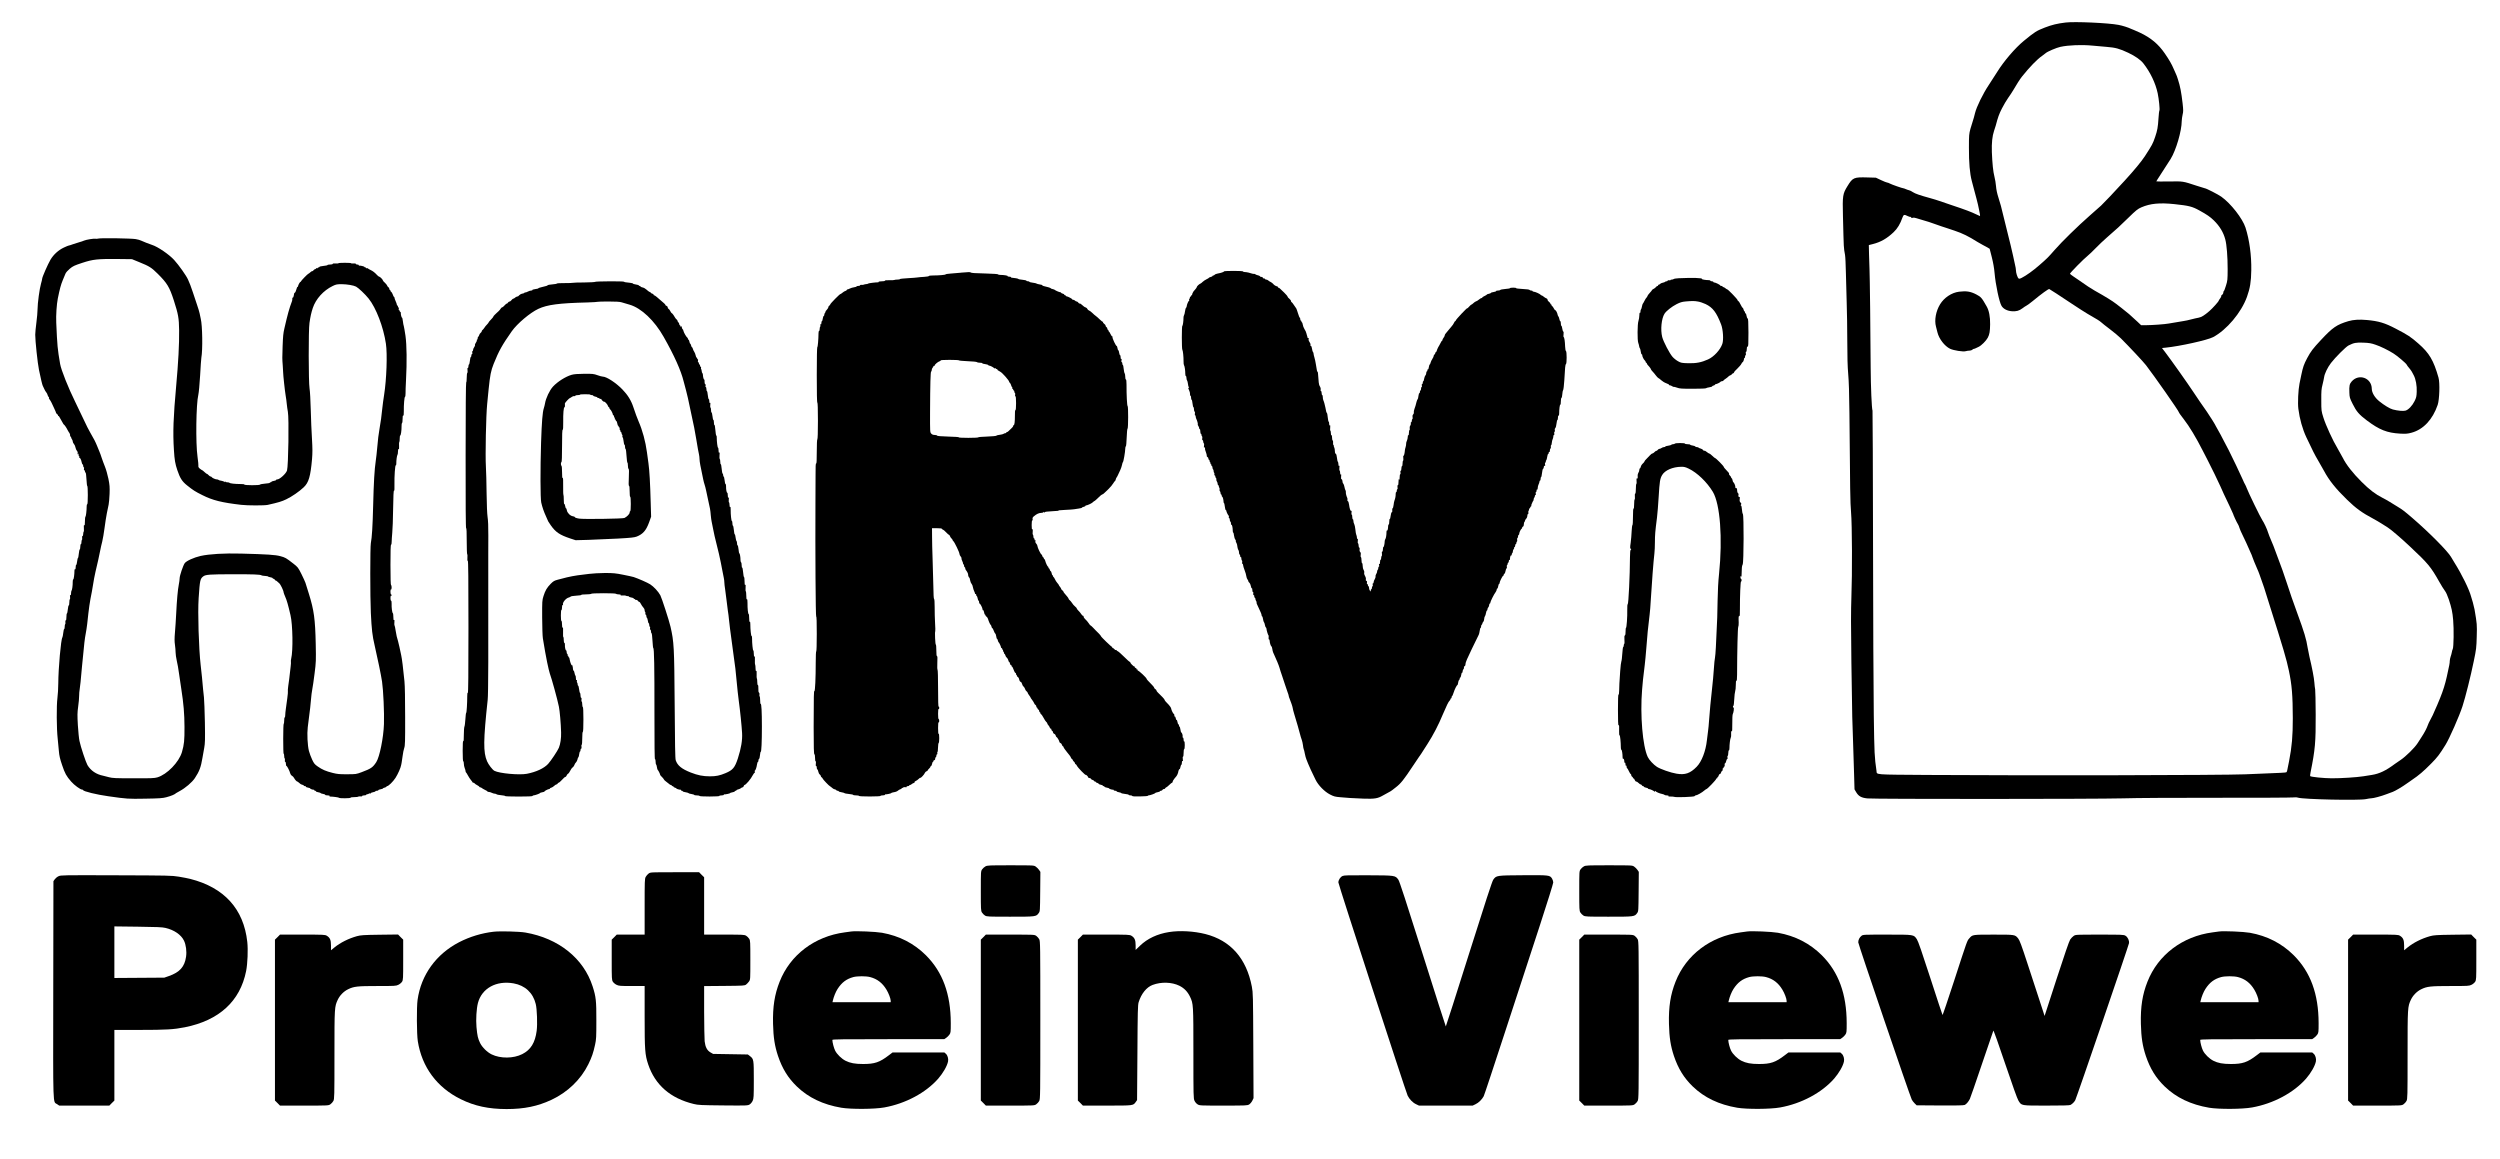 <?xml version="1.0" standalone="no"?>
<!DOCTYPE svg PUBLIC "-//W3C//DTD SVG 20010904//EN"
 "http://www.w3.org/TR/2001/REC-SVG-20010904/DTD/svg10.dtd">
<svg version="1.0" xmlns="http://www.w3.org/2000/svg"
 width="4328pt" height="2006pt" viewBox="0 0 4328 2006"
 preserveAspectRatio="xMidYMid meet">
<g transform="translate(0,2006) scale(0.1,-0.1)"
fill="#000000" stroke="none">
<path d="M35760 19670 c-144 -17 -238 -40 -360 -87 -146 -57 -171 -73 -363
-230 -152 -125 -347 -353 -462 -539 -37 -60 -102 -161 -145 -225 -101 -151
-212 -378 -239 -489 -11 -47 -27 -105 -36 -130 -9 -25 -28 -88 -43 -140 -24
-90 -26 -108 -26 -325 -1 -262 15 -450 50 -580 13 -49 34 -126 45 -170 11 -44
27 -103 35 -131 8 -28 19 -73 25 -100 5 -27 15 -69 20 -94 17 -76 21 -110 15
-110 -4 0 -34 14 -68 31 -72 36 -187 80 -413 155 -88 29 -187 63 -220 75 -33
12 -105 34 -160 49 -175 48 -260 77 -300 104 -21 15 -50 29 -64 32 -14 3 -40
12 -58 20 -17 8 -35 14 -40 14 -18 0 -199 63 -233 81 -19 11 -42 19 -51 19 -9
0 -56 19 -105 42 l-89 42 -143 4 c-239 7 -258 -1 -350 -152 -81 -132 -86 -163
-77 -516 15 -595 12 -536 36 -673 6 -32 12 -171 15 -310 2 -139 9 -373 14
-522 5 -148 10 -445 10 -660 0 -274 5 -444 16 -570 11 -124 18 -334 21 -675
11 -1339 14 -1552 28 -1715 19 -219 22 -1071 6 -1475 -8 -223 -9 -499 0 -1130
6 -459 13 -882 15 -940 2 -58 8 -251 14 -430 6 -179 14 -437 18 -575 l7 -250
28 -48 c42 -71 89 -98 194 -109 125 -13 3953 -12 4423 1 212 7 924 11 1640 10
696 -1 1286 2 1312 6 27 4 60 3 80 -4 96 -30 1052 -51 1177 -25 36 8 78 14 92
14 38 0 173 36 264 71 44 17 94 35 110 41 37 13 165 89 220 129 22 17 74 53
115 80 110 73 200 150 327 279 110 111 144 156 249 325 68 109 239 497 295
670 49 150 143 524 195 780 43 206 46 233 51 425 6 208 5 216 -38 470 -7 36
-20 90 -29 120 -10 30 -23 75 -30 100 -32 124 -160 385 -292 595 -21 33 -45
74 -54 90 -55 99 -380 427 -674 680 -135 116 -170 143 -255 194 -38 23 -99 61
-135 83 -36 22 -92 54 -125 70 -122 62 -226 141 -361 276 -151 150 -266 296
-326 417 -23 44 -64 118 -92 165 -78 128 -202 398 -243 529 -36 115 -37 117
-37 301 -1 159 2 197 21 270 12 47 24 106 28 131 8 60 60 168 118 244 74 97
258 281 304 304 93 47 131 54 258 49 99 -4 136 -10 210 -36 87 -29 210 -89
307 -149 66 -40 225 -175 233 -197 4 -10 22 -35 40 -55 17 -20 38 -48 46 -62
8 -15 23 -44 35 -65 36 -67 57 -183 52 -288 -3 -80 -8 -102 -37 -160 -40 -81
-107 -151 -158 -165 -38 -11 -135 -2 -218 20 -51 13 -151 74 -235 142 -79 64
-129 148 -130 217 -2 187 -223 268 -347 127 -39 -44 -46 -79 -41 -194 3 -83 6
-94 58 -198 63 -128 112 -184 244 -283 218 -164 349 -216 577 -229 101 -5 127
-3 198 16 203 55 365 227 452 482 31 93 40 381 14 472 -86 301 -159 424 -348
589 -136 119 -179 147 -392 258 -191 100 -295 131 -501 150 -130 12 -235 5
-319 -20 -203 -61 -271 -108 -473 -324 -143 -153 -178 -199 -241 -317 -57
-108 -72 -151 -102 -294 -12 -55 -25 -120 -30 -145 -22 -106 -33 -339 -20
-438 22 -175 72 -351 138 -492 105 -223 150 -312 201 -397 32 -54 79 -136 104
-183 87 -164 205 -312 402 -503 150 -146 257 -224 451 -327 43 -23 108 -61
144 -84 36 -24 84 -54 106 -67 51 -31 228 -181 389 -333 309 -289 359 -350
501 -602 36 -65 81 -137 99 -160 21 -26 46 -82 69 -150 49 -148 64 -218 76
-359 14 -151 9 -472 -7 -501 -6 -12 -14 -37 -16 -55 -3 -19 -12 -52 -20 -74
-8 -22 -15 -57 -16 -79 0 -36 -5 -63 -51 -271 -29 -130 -65 -244 -116 -370
-43 -105 -53 -129 -94 -220 -9 -22 -24 -56 -33 -75 -9 -19 -29 -59 -45 -87
-16 -29 -35 -69 -41 -88 -16 -48 -57 -127 -103 -197 -20 -32 -53 -84 -74 -115
-49 -77 -205 -231 -294 -290 -40 -27 -84 -57 -99 -68 -155 -116 -267 -170
-400 -191 -47 -7 -112 -18 -145 -23 -111 -18 -389 -36 -550 -35 -137 1 -358
23 -372 38 -2 2 1 30 7 63 80 397 91 523 89 1003 -1 217 -5 413 -9 435 -5 22
-11 76 -14 120 -5 76 -40 258 -85 445 -11 47 -25 117 -31 155 -23 151 -60 273
-180 600 -62 167 -141 396 -180 520 -34 108 -121 354 -145 410 -9 22 -32 83
-51 137 -18 53 -52 138 -75 190 -22 51 -47 113 -54 138 -16 57 -72 175 -100
215 -29 40 -244 483 -271 557 -7 20 -19 47 -27 60 -9 13 -27 52 -42 88 -24 59
-203 433 -241 505 -9 17 -47 89 -84 160 -36 72 -83 158 -103 192 -20 34 -37
64 -37 66 0 9 -111 188 -154 248 -78 110 -157 225 -239 349 -90 137 -381 548
-478 675 l-61 80 63 6 c249 25 721 130 821 182 234 123 489 425 587 697 54
151 72 262 75 462 4 260 -32 523 -100 737 -51 158 -254 418 -418 535 -56 40
-263 146 -285 146 -4 0 -68 20 -142 44 -247 81 -232 78 -478 74 -121 -1 -221
-1 -221 2 0 3 8 17 18 31 77 117 170 261 230 357 93 150 191 483 192 657 1 28
7 77 15 110 13 53 13 76 0 195 -22 192 -42 296 -81 416 -12 40 -27 80 -33 90
-6 11 -24 51 -40 90 -36 85 -77 156 -154 268 -110 161 -241 271 -432 361 -53
25 -99 45 -102 45 -4 0 -25 9 -47 19 -56 27 -149 56 -221 70 -177 34 -757 60
-915 41z m467 -400 c54 -5 161 -14 238 -21 162 -13 226 -31 380 -103 120 -57
213 -122 260 -182 121 -154 211 -341 249 -519 21 -99 39 -282 30 -297 -5 -7
-12 -67 -16 -133 -10 -158 -19 -211 -58 -325 -41 -120 -50 -136 -175 -330 -61
-94 -186 -246 -354 -429 -165 -181 -369 -396 -407 -430 -22 -19 -111 -98 -199
-176 -205 -180 -480 -449 -603 -590 -120 -137 -132 -148 -267 -266 -109 -95
-226 -179 -305 -219 -31 -16 -45 -18 -55 -10 -19 16 -45 97 -45 140 0 20 -7
61 -15 92 -8 30 -24 103 -35 162 -12 59 -62 267 -112 464 -49 196 -94 375 -98
397 -5 22 -25 88 -44 147 -22 68 -37 139 -41 195 -4 48 -16 122 -27 163 -23
88 -37 229 -45 428 -5 158 7 275 38 367 12 33 24 74 29 90 38 146 59 203 107
297 30 60 79 142 108 183 30 41 70 103 90 137 52 91 115 189 150 233 130 163
267 304 348 358 23 16 51 37 63 48 28 26 187 94 254 108 142 31 372 39 557 21z
m1418 -2744 c251 -27 307 -41 430 -109 134 -74 186 -110 251 -173 101 -99 166
-207 198 -329 25 -93 41 -300 41 -515 -1 -186 -2 -199 -30 -287 -15 -51 -32
-93 -37 -93 -4 0 -8 -11 -8 -24 0 -14 -10 -32 -22 -40 -12 -9 -19 -19 -15 -22
4 -4 -4 -22 -18 -40 -14 -18 -25 -36 -25 -40 0 -13 -109 -135 -162 -180 -87
-75 -136 -105 -186 -114 -26 -4 -83 -18 -127 -29 -44 -12 -107 -26 -140 -30
-65 -10 -156 -25 -250 -42 -69 -13 -282 -28 -399 -29 l-79 0 -61 58 c-132 124
-168 154 -281 242 -18 14 -59 45 -91 70 -66 51 -177 120 -373 230 -66 38 -140
86 -271 179 -25 18 -68 47 -97 66 -28 19 -54 39 -58 45 -6 10 240 260 310 315
22 17 83 75 135 129 52 54 140 137 194 184 191 166 212 186 368 338 139 136
166 157 230 185 153 66 315 82 573 55z m-4621 -206 c22 -10 43 -17 48 -14 4 3
11 -1 14 -10 4 -10 12 -12 27 -7 14 5 37 3 62 -6 22 -8 81 -25 130 -39 50 -13
124 -38 165 -53 41 -16 104 -38 140 -49 36 -11 79 -25 95 -31 17 -5 78 -26
137 -46 134 -45 238 -96 393 -194 28 -17 68 -40 90 -51 22 -11 58 -31 80 -43
l40 -24 37 -145 c24 -95 41 -191 48 -274 17 -200 82 -508 121 -570 32 -52 98
-86 178 -92 80 -5 125 7 184 51 23 18 55 39 71 47 16 8 63 43 105 77 159 131
274 214 288 209 13 -5 183 -116 387 -252 99 -66 239 -156 271 -174 169 -97
214 -125 240 -149 17 -16 85 -70 153 -121 67 -50 152 -122 190 -159 144 -144
388 -404 434 -464 139 -180 568 -793 568 -813 0 -7 38 -61 86 -122 96 -123
212 -316 327 -542 35 -69 76 -147 90 -175 50 -95 189 -380 219 -450 32 -76 63
-141 157 -338 33 -71 61 -131 61 -134 0 -12 64 -150 80 -173 10 -14 23 -45 30
-70 7 -24 30 -78 52 -120 21 -41 50 -102 64 -135 34 -80 63 -145 78 -175 8
-14 23 -52 34 -85 11 -33 41 -105 65 -160 25 -55 49 -116 55 -135 6 -19 22
-66 37 -105 14 -38 33 -92 42 -120 8 -27 46 -147 83 -265 261 -826 301 -963
345 -1170 52 -245 67 -429 68 -825 0 -309 -15 -487 -65 -745 -34 -177 -35
-182 -48 -190 -10 -6 -103 -11 -470 -25 -52 -2 -162 -7 -245 -10 -396 -16
-3679 -23 -5490 -11 -952 7 -879 1 -889 70 -35 244 -37 289 -47 966 -6 382
-11 1721 -13 2975 -2 1254 -6 2287 -9 2295 -14 35 -30 412 -32 750 -2 560 -15
1605 -20 1695 -2 44 -6 157 -8 251 l-4 171 71 18 c136 34 246 98 359 206 65
61 114 143 152 252 19 53 31 57 89 27z"/>
<path d="M33915 15010 c-128 -16 -259 -103 -329 -219 -72 -118 -101 -276 -70
-386 9 -33 20 -77 25 -99 27 -112 124 -238 219 -284 62 -29 225 -55 270 -42
19 6 49 10 67 10 17 0 38 7 47 15 8 8 19 15 25 15 6 0 19 4 29 9 9 5 35 17 57
27 48 23 129 104 158 159 30 58 38 106 40 230 2 130 -19 241 -61 312 -85 150
-96 162 -179 206 -99 51 -170 63 -298 47z"/>
<path d="M1705 15930 c-22 -4 -45 -6 -51 -3 -19 7 -164 -16 -198 -32 -17 -8
-56 -21 -86 -29 -30 -8 -80 -24 -110 -35 -30 -12 -60 -21 -67 -21 -7 0 -46
-16 -88 -36 -95 -45 -177 -120 -231 -210 -46 -79 -144 -302 -144 -329 0 -10
-9 -48 -20 -85 -25 -85 -60 -341 -60 -445 0 -44 -9 -147 -20 -230 -11 -82 -20
-177 -20 -210 0 -107 41 -494 65 -610 32 -156 57 -258 65 -273 5 -10 17 -35
27 -57 9 -22 25 -48 35 -59 9 -10 20 -32 23 -47 4 -16 11 -29 17 -29 6 0 8 -6
5 -14 -3 -8 2 -22 12 -32 9 -11 25 -37 35 -59 10 -22 31 -67 47 -101 16 -33
29 -65 29 -70 0 -5 9 -16 19 -24 11 -7 18 -17 15 -22 -3 -4 0 -8 6 -8 6 0 15
-10 20 -22 6 -13 19 -36 30 -53 11 -16 24 -40 29 -51 5 -12 13 -23 18 -25 10
-5 44 -54 63 -94 8 -16 17 -32 20 -35 16 -16 29 -52 23 -66 -4 -12 -3 -15 5
-10 8 4 12 0 12 -11 0 -10 7 -27 15 -37 8 -11 15 -29 15 -41 0 -12 9 -31 21
-43 11 -13 23 -39 26 -60 4 -20 14 -45 24 -56 12 -13 17 -28 13 -45 -4 -20 -3
-23 5 -11 9 12 11 10 11 -12 0 -16 4 -28 10 -28 5 0 7 -8 3 -17 -3 -10 -3 -15
2 -11 10 10 30 -29 39 -75 4 -21 11 -37 16 -37 6 0 10 -11 10 -25 0 -14 5 -25
10 -25 6 0 8 -11 4 -25 -4 -15 -2 -25 5 -25 6 0 11 -9 11 -19 0 -11 5 -21 11
-23 6 -2 13 -51 16 -120 3 -65 10 -115 14 -112 5 3 9 -67 9 -155 0 -106 -4
-161 -10 -161 -6 0 -11 -19 -10 -42 0 -68 -12 -168 -21 -174 -5 -3 -9 -39 -9
-80 0 -54 -3 -73 -11 -68 -9 5 -10 -9 -7 -50 3 -31 1 -59 -4 -62 -4 -3 -8 -21
-8 -40 0 -19 -5 -34 -11 -34 -7 0 -9 -12 -7 -30 3 -17 1 -33 -4 -36 -4 -3 -8
-21 -8 -40 0 -19 -4 -34 -10 -34 -5 0 -10 -20 -10 -44 0 -24 -4 -46 -10 -48
-5 -2 -12 -36 -16 -75 -4 -40 -10 -73 -14 -73 -5 0 -11 -27 -15 -60 -4 -33
-11 -60 -16 -60 -5 0 -9 -18 -9 -41 0 -25 -4 -38 -10 -34 -6 4 -11 -5 -11 -22
0 -68 -12 -153 -20 -153 -6 0 -10 -19 -10 -42 1 -64 -10 -142 -20 -153 -5 -5
-9 -26 -9 -48 0 -26 -4 -36 -12 -31 -8 5 -9 -3 -5 -29 3 -20 1 -39 -4 -42 -5
-4 -9 -28 -9 -56 0 -27 -4 -49 -9 -49 -6 0 -13 -31 -17 -70 -3 -38 -11 -70
-15 -70 -5 0 -9 -27 -9 -60 0 -37 -4 -60 -11 -60 -7 0 -9 -12 -7 -30 3 -17 1
-33 -4 -36 -4 -3 -8 -23 -8 -45 0 -21 -4 -39 -9 -39 -5 0 -12 -30 -16 -67 -4
-38 -11 -72 -15 -78 -25 -31 -70 -540 -71 -795 0 -80 -7 -195 -15 -256 -17
-129 -15 -531 5 -704 6 -58 15 -152 20 -210 7 -84 18 -133 56 -245 49 -146 73
-190 158 -287 53 -61 159 -138 189 -138 10 0 18 -4 18 -9 0 -21 237 -79 435
-106 329 -47 340 -47 639 -42 249 4 302 8 366 25 89 24 146 48 170 72 3 3 31
19 62 35 98 53 211 149 261 223 78 118 105 188 132 352 7 47 21 126 31 175 14
78 16 137 11 440 -4 193 -11 386 -16 430 -5 44 -12 107 -15 140 -10 124 -27
294 -42 420 -33 291 -52 910 -35 1159 21 315 26 338 84 380 39 28 114 34 507
34 344 1 478 -4 495 -18 6 -5 34 -10 63 -11 29 -2 52 -6 52 -10 0 -3 18 -9 40
-13 22 -3 40 -11 40 -16 0 -6 7 -10 15 -10 9 0 18 -7 21 -15 4 -8 10 -15 16
-15 5 0 16 -6 24 -14 7 -8 25 -23 38 -34 22 -17 76 -129 76 -158 0 -7 13 -41
28 -76 27 -60 48 -133 91 -318 39 -163 46 -618 12 -754 -5 -22 -7 -44 -5 -48
3 -5 1 -48 -5 -96 -6 -48 -13 -109 -16 -137 -6 -54 -7 -69 -25 -193 -6 -45 -9
-86 -6 -90 3 -5 -2 -58 -10 -118 -8 -60 -20 -143 -25 -184 -6 -41 -11 -92 -11
-113 0 -20 -4 -37 -9 -37 -5 0 -9 -25 -9 -55 0 -30 -4 -55 -8 -55 -5 0 -9
-117 -9 -260 0 -146 3 -260 8 -260 5 0 9 -18 9 -40 0 -22 4 -40 8 -40 5 0 7
-14 4 -30 -3 -18 0 -30 7 -30 6 0 11 -16 11 -35 0 -19 4 -35 9 -35 11 0 57
-90 65 -128 4 -16 17 -35 30 -42 13 -7 30 -24 37 -39 14 -27 44 -61 54 -61 4
0 13 -6 20 -12 34 -31 45 -38 69 -44 14 -3 26 -10 26 -15 0 -5 9 -9 21 -9 11
0 18 -4 15 -9 -4 -5 12 -12 34 -16 22 -4 40 -10 40 -15 0 -8 48 -25 63 -22 4
1 7 -2 7 -8 0 -5 7 -10 15 -10 8 0 15 -4 15 -10 0 -5 18 -13 40 -16 22 -4 40
-10 40 -14 0 -4 18 -10 40 -14 22 -3 40 -11 40 -16 0 -6 18 -10 41 -10 24 0
38 -4 34 -10 -3 -6 0 -10 7 -10 55 -1 154 -14 156 -21 5 -13 202 -11 202 1 0
6 28 10 64 10 36 0 67 4 70 8 3 5 19 7 36 4 18 -2 30 0 30 7 0 6 16 11 35 11
19 0 35 5 35 10 0 6 9 10 19 10 11 0 22 4 26 10 3 5 12 7 20 3 8 -3 15 -1 15
5 0 6 18 13 40 17 22 4 40 11 40 16 0 5 11 9 25 9 14 0 25 4 25 10 0 5 18 13
40 16 22 4 40 10 40 14 0 5 14 11 30 15 17 4 30 11 30 16 0 5 5 9 11 9 25 0
103 77 146 143 42 66 91 176 98 222 2 11 6 29 8 40 3 11 10 63 17 115 6 52 19
115 28 140 15 40 17 104 16 535 0 316 -4 536 -12 620 -23 231 -42 389 -57 455
-8 36 -21 99 -30 140 -9 41 -20 86 -24 100 -18 53 -30 108 -42 185 -6 44 -15
84 -19 88 -4 5 -5 29 -2 54 3 33 2 44 -7 39 -8 -5 -11 10 -11 53 0 33 -4 62
-9 65 -12 8 -24 100 -21 164 1 31 -3 52 -9 52 -6 0 -11 20 -11 46 0 27 4 43
10 39 6 -3 10 1 10 9 0 9 -4 16 -10 16 -5 0 -10 21 -10 46 0 27 4 43 10 39 6
-4 10 10 10 34 0 23 -4 41 -10 41 -6 0 -10 123 -10 350 0 238 3 350 11 350 6
0 10 22 10 53 0 28 5 97 10 152 6 55 13 243 15 418 3 219 8 316 15 311 8 -4
10 30 8 107 -3 141 11 340 23 333 5 -3 9 9 9 28 -1 59 11 143 20 153 5 5 9 31
9 58 0 32 4 46 11 41 8 -4 10 12 8 54 -2 33 -1 64 4 68 4 4 7 31 7 61 0 29 4
53 9 53 11 0 24 89 23 157 -1 29 3 55 8 58 6 3 10 35 10 71 0 44 3 63 11 58 7
-4 10 18 10 72 -2 117 10 254 21 254 5 0 9 26 9 58 -1 31 3 134 8 227 17 318
13 609 -9 770 -12 80 -25 156 -29 168 -5 12 -12 50 -16 85 -4 34 -10 62 -15
62 -9 0 -23 57 -21 83 1 9 -3 17 -8 17 -6 0 -11 7 -11 15 0 8 -5 15 -11 15 -7
0 -9 10 -5 26 5 17 3 23 -4 19 -6 -3 -10 3 -10 14 0 12 -4 21 -10 21 -5 0 -10
8 -10 18 -1 9 -9 35 -20 57 -11 22 -19 48 -20 58 0 9 -4 17 -8 17 -5 0 -15 18
-22 41 -8 23 -20 43 -27 46 -7 3 -13 11 -13 19 0 8 -4 14 -10 14 -5 0 -10 9
-10 20 0 11 -7 23 -15 26 -8 3 -17 16 -21 27 -4 12 -22 35 -40 51 -19 16 -34
33 -34 39 0 15 -51 67 -65 67 -7 0 -23 12 -37 28 -39 43 -73 69 -114 88 -22
10 -42 22 -45 27 -4 5 -12 6 -18 3 -6 -4 -11 -2 -11 3 0 6 -7 11 -15 11 -8 0
-15 4 -15 9 0 8 -75 26 -92 22 -5 0 -8 4 -8 9 0 6 -11 10 -25 10 -14 0 -25 5
-25 11 0 7 -15 10 -40 7 -22 -2 -40 0 -40 4 0 5 -49 8 -110 8 -60 0 -110 -3
-110 -7 0 -5 -22 -6 -50 -5 -32 3 -50 0 -50 -7 0 -6 -19 -11 -45 -11 -25 0
-45 -4 -45 -9 0 -4 -31 -12 -70 -15 -38 -4 -70 -11 -70 -17 0 -5 -7 -9 -15 -9
-8 0 -15 -4 -15 -10 0 -5 -7 -7 -15 -4 -8 4 -15 1 -15 -5 0 -6 -6 -11 -14 -11
-8 0 -21 -9 -29 -20 -8 -11 -16 -17 -20 -14 -3 3 -18 -6 -34 -20 -15 -14 -31
-26 -35 -26 -9 0 -128 -122 -128 -132 0 -4 -3 -8 -7 -8 -11 0 -43 -58 -43 -76
0 -9 -4 -13 -8 -10 -5 3 -14 -18 -21 -45 -7 -28 -19 -53 -25 -55 -7 -3 -13
-10 -14 -17 -6 -47 -16 -76 -24 -71 -5 4 -9 -4 -7 -17 1 -13 -1 -33 -6 -44
-47 -124 -74 -222 -131 -470 -20 -86 -24 -130 -31 -310 -7 -208 -7 -212 2
-330 4 -55 7 -109 7 -120 0 -45 30 -326 43 -400 8 -44 17 -111 20 -150 4 -38
12 -99 19 -135 21 -110 9 -936 -15 -1016 -16 -53 -126 -154 -168 -154 -12 0
-21 -4 -21 -10 0 -5 -18 -13 -40 -16 -22 -4 -40 -10 -40 -15 0 -5 -7 -9 -15
-9 -8 0 -15 -4 -15 -9 0 -4 -37 -11 -82 -14 -46 -4 -84 -11 -86 -17 -5 -14
-272 -14 -272 1 0 6 -28 10 -72 9 -89 0 -177 10 -184 21 -3 5 -21 9 -40 9 -20
0 -34 5 -34 13 0 8 -4 7 -10 -3 -6 -9 -10 -10 -10 -3 0 6 -20 15 -45 19 -25 3
-48 10 -51 15 -3 5 -17 9 -31 9 -25 0 -85 28 -91 43 -2 4 -9 7 -16 7 -7 0 -23
11 -36 25 -13 14 -25 23 -28 21 -2 -2 -20 11 -40 30 -20 19 -39 34 -43 34 -4
0 -21 12 -39 26 -20 17 -29 32 -25 44 3 9 -4 81 -15 160 -34 238 -25 917 14
1076 8 33 22 183 31 334 8 151 18 289 21 305 25 134 19 560 -10 675 -8 30 -17
73 -20 95 -4 22 -25 92 -47 155 -22 63 -54 158 -70 210 -17 52 -37 109 -44
125 -7 17 -25 59 -40 95 -27 63 -159 251 -240 339 -89 97 -284 230 -384 261
-47 15 -155 58 -186 73 -16 9 -59 21 -95 27 -73 13 -583 21 -645 10z m705
-408 c176 -71 212 -94 321 -202 163 -162 203 -229 278 -460 78 -244 89 -304
92 -520 3 -235 -14 -557 -51 -960 -49 -544 -59 -801 -39 -1113 10 -169 22
-238 59 -347 46 -137 83 -195 167 -262 107 -86 142 -108 267 -170 178 -90 336
-129 672 -168 113 -13 401 -13 457 -1 192 43 243 59 323 97 95 45 227 136 302
208 86 81 117 185 144 488 9 109 9 178 -1 350 -8 117 -17 344 -21 503 -4 160
-13 326 -21 370 -18 111 -20 1013 -1 1135 17 116 30 173 57 257 52 157 184
304 345 382 58 28 74 31 157 31 89 0 205 -20 247 -42 42 -22 158 -132 218
-207 129 -161 256 -492 299 -781 27 -180 11 -619 -31 -885 -12 -71 -25 -175
-31 -230 -9 -103 -32 -271 -49 -360 -15 -79 -28 -189 -40 -330 -6 -71 -17
-173 -25 -225 -22 -146 -35 -369 -45 -775 -9 -361 -21 -551 -40 -648 -13 -63
-13 -940 0 -1207 14 -289 26 -395 65 -560 53 -231 112 -516 129 -630 22 -146
40 -543 33 -735 -8 -237 -75 -569 -133 -659 -60 -92 -90 -113 -253 -174 -95
-35 -98 -36 -251 -36 -131 -1 -170 3 -250 23 -116 29 -183 57 -260 112 -52 36
-65 52 -96 118 -20 42 -45 110 -56 151 -24 95 -34 297 -20 410 42 324 51 406
57 490 4 52 13 127 21 165 8 39 26 162 40 275 25 195 26 220 20 513 -9 427
-30 582 -117 862 -28 88 -55 176 -61 195 -6 19 -38 88 -70 153 -57 113 -62
119 -140 180 -127 99 -139 105 -223 128 -87 24 -225 33 -680 45 -295 8 -548
-7 -703 -41 -114 -26 -245 -85 -274 -125 -28 -39 -88 -217 -88 -261 0 -22 -7
-72 -15 -112 -17 -87 -33 -259 -45 -504 -5 -100 -14 -244 -21 -320 -9 -106 -9
-158 0 -217 6 -42 11 -101 11 -131 0 -30 9 -94 20 -142 12 -48 30 -151 40
-228 11 -77 28 -196 39 -265 39 -253 54 -422 55 -655 1 -236 -6 -302 -44 -435
-52 -176 -258 -388 -426 -438 -51 -15 -105 -17 -414 -16 -309 0 -364 3 -420
18 -36 10 -82 22 -102 26 -122 24 -216 88 -274 185 -28 49 -117 315 -138 417
-9 40 -21 163 -28 273 -10 177 -9 215 5 320 10 66 17 150 17 186 0 36 4 90 10
120 9 50 18 145 40 394 8 93 14 151 41 410 6 55 17 127 24 160 7 33 18 107 25
165 31 290 41 361 81 560 8 42 19 104 39 230 5 30 16 82 24 115 29 117 67 291
81 365 8 41 23 111 35 155 11 44 29 150 40 235 11 85 29 200 40 255 12 55 26
123 31 150 6 28 13 111 16 185 4 118 2 151 -20 261 -14 69 -41 164 -60 210
-19 46 -44 116 -57 154 -12 39 -30 88 -40 110 -10 22 -27 65 -39 95 -28 69
-55 123 -118 230 -27 47 -72 134 -99 195 -27 60 -100 212 -162 338 -117 236
-244 554 -261 656 -45 264 -49 305 -67 714 -6 129 7 319 27 419 34 168 54 241
84 313 18 44 40 96 48 116 9 22 40 57 76 87 54 45 78 56 214 101 189 62 267
70 612 67 l250 -3 125 -51z"/>
<path d="M21190 15362 c0 -10 -53 -28 -107 -37 -23 -4 -47 -13 -54 -21 -6 -8
-18 -14 -25 -14 -8 0 -14 -4 -14 -9 0 -5 -13 -12 -30 -16 -16 -4 -30 -10 -30
-13 0 -4 -19 -16 -43 -27 -23 -11 -53 -31 -67 -45 -14 -14 -30 -27 -35 -28
-21 -7 -65 -47 -65 -59 0 -7 -11 -25 -25 -40 -14 -15 -28 -32 -33 -38 -11 -14
-25 -48 -24 -57 1 -5 -2 -8 -8 -8 -5 0 -10 -7 -10 -16 0 -8 -4 -12 -10 -9 -5
3 -10 -3 -10 -14 0 -11 -4 -22 -10 -26 -5 -3 -7 -12 -3 -20 3 -8 1 -15 -4 -15
-10 0 -37 -64 -39 -94 -1 -10 -6 -21 -11 -25 -6 -3 -14 -31 -18 -61 -4 -30
-11 -60 -16 -66 -5 -7 -10 -25 -10 -40 0 -62 -11 -144 -20 -144 -12 0 -12
-403 0 -415 10 -11 22 -125 21 -203 -1 -30 3 -59 8 -65 11 -13 22 -93 22 -149
0 -21 4 -38 10 -38 5 0 10 -15 10 -33 0 -18 5 -38 11 -44 5 -5 12 -32 15 -59
2 -26 9 -51 15 -55 8 -4 7 -8 -2 -11 -11 -4 -10 -13 6 -43 11 -21 18 -50 17
-66 -2 -16 1 -29 7 -29 6 0 11 -16 11 -35 0 -19 4 -35 9 -35 5 0 13 -29 16
-65 4 -36 11 -65 16 -65 5 0 9 -15 9 -34 0 -19 5 -38 11 -42 6 -3 9 -19 5 -35
-3 -16 -1 -29 4 -29 6 0 10 -9 10 -20 0 -11 4 -28 9 -38 16 -31 33 -93 27 -99
-3 -3 1 -15 9 -27 8 -11 15 -28 15 -38 0 -10 5 -18 10 -18 6 0 10 -18 10 -40
0 -22 5 -40 10 -40 6 0 10 -9 10 -19 0 -11 4 -23 10 -26 5 -3 7 -19 3 -35 -3
-19 -1 -30 6 -30 6 0 11 -11 11 -24 0 -14 5 -28 10 -31 6 -4 8 -21 4 -42 -5
-26 -4 -34 5 -29 10 7 16 -6 12 -28 -1 -4 6 -29 16 -55 10 -25 16 -53 15 -62
-2 -9 4 -19 13 -22 8 -4 15 -16 15 -27 0 -11 5 -20 10 -20 6 0 10 -9 10 -19 0
-11 5 -23 11 -26 6 -4 8 -14 5 -22 -3 -8 -1 -11 4 -8 6 3 10 -3 10 -14 0 -12
5 -21 10 -21 6 0 10 -11 10 -24 0 -14 5 -28 10 -31 6 -3 10 -17 10 -30 0 -13
4 -26 9 -29 5 -3 7 -15 4 -26 -3 -11 0 -20 6 -20 6 0 11 -9 11 -19 0 -11 5
-23 11 -27 6 -3 9 -14 6 -23 -2 -10 2 -26 9 -36 8 -10 14 -29 14 -42 0 -13 5
-23 10 -23 6 0 10 -9 10 -19 0 -11 4 -22 9 -25 4 -3 6 -16 4 -30 -3 -13 0 -27
6 -30 6 -4 11 -18 11 -32 0 -13 5 -24 10 -24 6 0 10 -9 10 -20 0 -11 4 -20 9
-20 9 0 22 -49 23 -87 0 -13 4 -23 8 -23 4 0 10 -27 14 -60 4 -33 11 -60 16
-60 6 0 10 -6 10 -14 0 -16 31 -79 41 -84 4 -2 5 -12 2 -22 -3 -11 0 -20 6
-20 6 0 11 -13 11 -30 0 -16 5 -30 10 -30 6 0 10 -14 10 -31 0 -16 4 -28 9
-25 10 6 22 -50 22 -101 0 -18 4 -33 8 -33 5 0 11 -23 14 -51 4 -29 13 -59 22
-69 8 -9 12 -19 9 -22 -3 -4 0 -17 7 -30 7 -12 14 -30 15 -38 1 -8 5 -30 8
-49 3 -19 10 -39 16 -45 5 -5 10 -25 10 -43 0 -18 5 -33 10 -33 6 0 10 -12 10
-26 0 -14 4 -23 10 -19 6 4 10 -6 10 -24 0 -16 5 -33 10 -36 6 -3 7 -17 4 -31
-4 -14 -2 -24 5 -24 6 0 11 -10 11 -23 0 -13 12 -52 26 -88 14 -35 28 -82 30
-104 3 -22 12 -47 20 -56 8 -8 14 -21 14 -29 0 -7 8 -20 19 -29 10 -9 22 -35
26 -59 4 -23 11 -40 16 -36 5 3 9 -11 9 -30 0 -20 5 -36 11 -36 7 0 9 -9 5
-24 -4 -16 -1 -26 9 -30 8 -3 12 -11 9 -19 -3 -8 2 -20 10 -27 9 -7 13 -16 10
-21 -2 -5 3 -20 12 -34 9 -14 12 -25 7 -25 -6 0 11 -44 38 -97 27 -54 49 -108
49 -120 0 -13 4 -23 9 -23 5 0 12 -21 16 -47 4 -27 11 -51 16 -54 5 -3 12 -23
16 -45 3 -21 11 -42 17 -46 6 -4 11 -15 11 -25 1 -26 28 -113 35 -113 3 0 4
-16 2 -35 -3 -21 0 -35 7 -35 6 0 11 -12 11 -27 0 -31 21 -93 31 -93 4 0 10
-19 14 -42 3 -24 10 -52 15 -63 5 -11 18 -40 29 -65 10 -25 31 -71 45 -103 14
-33 31 -78 37 -100 6 -23 25 -85 44 -137 18 -52 42 -124 53 -160 12 -36 30
-90 41 -120 12 -30 21 -61 21 -68 0 -8 6 -28 14 -45 20 -45 56 -154 56 -170 0
-8 11 -52 25 -98 56 -186 74 -248 95 -329 12 -47 28 -101 36 -120 7 -19 16
-59 20 -89 3 -30 9 -62 13 -70 5 -9 14 -45 20 -80 7 -35 18 -78 26 -95 7 -17
21 -51 30 -76 17 -44 65 -148 129 -278 46 -96 156 -208 250 -256 68 -35 87
-40 183 -48 60 -5 133 -10 163 -13 30 -2 134 -7 231 -11 194 -7 250 2 339 54
25 14 61 34 80 44 39 20 72 40 80 48 3 3 31 25 63 49 86 66 137 129 297 371
49 74 97 146 107 159 22 29 26 34 146 223 99 154 190 329 266 513 59 141 98
220 116 235 8 7 15 19 15 26 0 8 5 14 10 14 6 0 10 9 10 20 0 11 4 20 8 20 5
0 16 26 26 58 19 60 55 132 67 132 3 0 9 19 12 42 3 24 11 44 16 46 6 2 11 12
11 23 0 10 4 19 9 19 6 0 13 20 17 45 3 25 10 42 15 39 5 -3 9 7 9 21 0 15 7
33 15 41 8 8 12 21 9 29 -4 8 1 18 10 21 10 4 16 18 16 41 0 24 35 105 111
261 60 125 114 234 119 244 5 9 12 39 16 67 4 28 10 51 15 51 5 0 9 11 9 24 0
13 4 26 9 28 5 2 11 12 13 23 1 11 9 25 16 30 7 6 14 27 15 46 1 20 7 43 14
50 6 8 14 33 18 57 4 23 11 42 16 42 5 0 9 9 9 21 0 11 7 27 15 35 8 9 15 26
15 40 0 13 5 24 10 24 6 0 10 7 10 16 0 19 64 148 91 182 10 14 19 33 19 43 0
11 4 19 10 19 5 0 13 18 16 40 4 22 10 40 15 40 5 0 9 7 9 17 0 22 50 123 61
123 5 0 9 7 9 15 0 7 6 18 13 22 8 4 17 26 20 47 4 22 11 43 18 46 6 4 8 17 5
28 -4 11 -2 23 4 27 5 3 10 15 10 26 0 10 5 19 10 19 6 0 10 12 10 26 0 14 4
23 10 19 6 -3 10 4 10 17 0 36 11 68 21 62 5 -3 9 4 9 15 0 11 5 23 10 26 6 3
10 17 10 30 0 13 6 30 13 37 8 7 12 19 9 26 -2 6 1 12 7 12 6 0 11 11 11 25 0
14 5 25 10 25 6 0 10 9 10 19 0 11 5 23 10 26 6 3 7 17 4 30 -3 12 -1 26 5 29
6 4 11 18 11 32 0 13 5 24 10 24 6 0 10 9 10 21 0 22 29 81 43 87 4 2 7 10 7
17 0 7 7 15 15 19 9 3 15 18 15 40 0 19 5 38 10 41 6 3 10 13 10 21 0 8 9 23
20 34 11 11 20 33 20 50 0 17 5 30 11 30 7 0 9 10 7 25 -3 14 -1 28 3 31 5 3
9 14 9 25 0 10 5 19 10 19 6 0 10 7 10 15 0 8 5 15 10 15 6 0 10 10 10 23 0
13 5 28 12 35 7 7 9 12 4 12 -4 0 0 7 8 16 9 8 16 26 16 39 0 13 5 27 10 30 6
3 10 15 10 26 0 10 5 19 11 19 7 0 9 10 5 25 -4 14 -2 25 4 25 5 0 10 12 10
26 0 14 4 23 10 19 6 -4 10 7 10 27 0 18 7 46 15 62 8 15 15 37 15 47 0 11 5
19 10 19 6 0 10 14 10 30 0 17 4 30 9 30 4 0 11 31 15 69 4 38 12 71 17 73 9
3 15 22 18 51 1 5 6 5 13 1 8 -5 9 2 5 24 -4 19 -2 32 3 32 6 0 10 9 10 19 0
11 4 22 9 25 4 3 11 28 15 56 4 27 11 50 16 50 6 0 10 9 10 21 0 11 5 17 10
14 6 -4 10 6 10 24 0 16 5 33 11 37 6 3 9 17 6 30 -2 13 0 25 5 26 5 2 11 22
12 44 2 22 8 50 15 62 6 11 11 32 11 46 0 14 5 26 11 26 7 0 9 10 5 24 -3 14
-1 28 5 31 6 4 8 17 5 30 -4 14 0 27 8 34 8 7 18 41 21 77 4 35 11 64 16 64 5
0 9 18 9 41 0 25 4 38 11 34 6 -4 10 9 10 37 0 76 11 158 20 152 5 -3 9 21 9
55 0 34 5 61 11 63 6 2 12 30 14 61 2 32 8 64 14 71 6 7 16 85 21 172 6 87 12
186 14 219 3 33 9 61 15 63 15 5 15 219 0 224 -7 2 -13 34 -15 78 -3 91 -13
158 -25 165 -5 3 -6 26 -2 50 3 29 2 45 -5 45 -5 0 -13 23 -17 50 -4 28 -11
50 -16 50 -5 0 -9 18 -9 40 0 22 -4 40 -10 40 -5 0 -12 17 -16 38 -4 20 -11
39 -15 42 -5 3 -10 15 -13 25 -7 39 -31 85 -42 85 -6 0 -19 16 -28 35 -9 19
-21 35 -26 35 -6 0 -10 7 -10 15 0 8 -4 15 -10 15 -5 0 -10 6 -10 13 0 7 -11
21 -25 31 -14 10 -25 27 -25 37 0 10 -9 21 -21 24 -12 4 -32 17 -46 29 -13 11
-29 21 -34 21 -5 0 -13 5 -17 10 -11 16 -97 55 -121 55 -11 0 -21 5 -21 10 0
6 -11 10 -24 10 -13 0 -26 5 -28 11 -2 6 -51 13 -120 16 -65 3 -115 10 -112
14 3 5 -20 9 -50 9 -31 0 -56 -4 -56 -9 0 -4 -37 -11 -82 -14 -46 -4 -84 -11
-86 -17 -2 -5 -19 -10 -38 -10 -19 0 -34 -4 -34 -9 0 -6 -20 -13 -45 -17 -25
-3 -45 -10 -45 -15 0 -4 -16 -11 -35 -15 -19 -3 -35 -9 -35 -13 0 -4 -18 -15
-40 -25 -22 -10 -40 -22 -40 -27 0 -5 -6 -9 -13 -9 -8 0 -27 -11 -43 -25 -16
-14 -38 -28 -49 -31 -10 -4 -25 -12 -32 -18 -35 -31 -48 -41 -54 -41 -4 0 -21
-16 -38 -35 -17 -19 -31 -32 -31 -27 0 15 -200 -197 -200 -213 0 -6 -4 -10 -9
-10 -5 0 -14 -13 -21 -30 -7 -16 -26 -45 -44 -64 -17 -19 -42 -49 -56 -67 -14
-18 -33 -40 -42 -51 -10 -10 -18 -25 -18 -34 0 -9 -9 -27 -20 -41 -11 -14 -20
-32 -20 -39 0 -8 -3 -14 -7 -14 -5 0 -17 -19 -28 -43 -11 -23 -22 -44 -25 -47
-9 -8 -40 -77 -40 -89 0 -6 -4 -11 -9 -11 -5 0 -12 -11 -15 -25 -4 -14 -11
-25 -16 -25 -6 0 -10 -8 -10 -19 0 -10 -11 -34 -24 -54 -13 -19 -27 -49 -31
-66 -4 -17 -10 -31 -15 -31 -4 0 -11 -20 -15 -45 -3 -25 -10 -43 -16 -40 -5 4
-9 -3 -9 -14 0 -12 -4 -21 -10 -21 -5 0 -10 -13 -10 -29 0 -16 -7 -34 -15 -41
-7 -6 -17 -32 -21 -56 -3 -24 -10 -44 -15 -44 -5 0 -9 -11 -9 -25 0 -14 -5
-25 -11 -25 -7 0 -9 -10 -5 -25 4 -14 2 -25 -4 -25 -5 0 -10 -13 -10 -30 0
-16 -4 -30 -10 -30 -5 0 -10 -12 -10 -26 0 -14 -4 -23 -9 -20 -5 3 -12 -19
-16 -49 -3 -30 -10 -55 -13 -55 -4 0 -13 -21 -20 -47 -16 -65 -18 -72 -36
-122 -9 -24 -14 -52 -11 -62 3 -9 -2 -24 -11 -33 -11 -12 -14 -26 -10 -46 3
-16 1 -32 -4 -35 -6 -3 -10 -17 -10 -31 0 -13 -5 -24 -11 -24 -6 0 -9 -9 -6
-19 3 -11 -2 -29 -10 -41 -9 -12 -12 -31 -9 -45 3 -13 2 -27 -4 -30 -5 -3 -10
-26 -10 -51 0 -28 -4 -43 -10 -39 -6 4 -10 -8 -10 -30 0 -20 -7 -49 -15 -65
-8 -16 -14 -39 -13 -52 1 -13 -3 -39 -9 -58 -6 -19 -12 -42 -12 -50 -4 -54
-15 -100 -23 -100 -7 0 -9 -16 -5 -40 3 -22 1 -43 -4 -46 -5 -3 -9 -25 -9 -50
0 -24 -4 -44 -10 -44 -5 0 -10 -18 -10 -40 0 -23 -5 -40 -11 -40 -7 0 -9 -11
-5 -30 3 -17 1 -30 -4 -30 -6 0 -10 -24 -10 -52 0 -38 -3 -49 -10 -38 -7 11
-10 -2 -10 -42 0 -37 -4 -58 -11 -58 -8 0 -10 -12 -6 -35 3 -19 2 -35 -4 -35
-5 0 -9 -11 -9 -25 0 -14 -4 -25 -10 -25 -5 0 -10 -15 -9 -32 1 -36 -8 -82
-21 -113 -5 -11 -12 -46 -15 -77 -4 -32 -11 -58 -17 -58 -6 0 -8 -13 -6 -31 3
-20 0 -33 -8 -36 -8 -3 -16 -30 -20 -64 -4 -32 -10 -56 -15 -53 -5 3 -9 -18
-9 -45 0 -28 -4 -51 -10 -51 -5 0 -10 -15 -10 -32 0 -44 -10 -79 -20 -73 -5 3
-8 -9 -8 -27 0 -49 -9 -108 -20 -121 -6 -7 -10 -23 -11 -37 -1 -45 -13 -100
-22 -100 -5 0 -9 -18 -9 -40 0 -23 -5 -40 -11 -40 -8 0 -10 -12 -6 -35 3 -19
1 -37 -4 -40 -5 -4 -9 -19 -9 -36 0 -16 -4 -29 -10 -29 -5 0 -10 -18 -10 -41
0 -28 -4 -38 -11 -33 -9 5 -10 -1 -5 -20 4 -15 2 -26 -4 -26 -5 0 -10 -11 -10
-24 0 -14 -4 -28 -10 -31 -5 -3 -10 -16 -10 -28 0 -13 -7 -33 -16 -45 -9 -13
-14 -32 -11 -42 2 -10 -4 -31 -14 -47 -10 -15 -19 -38 -19 -50 0 -13 -5 -23
-11 -23 -7 0 -9 -10 -5 -25 4 -14 2 -25 -4 -25 -5 0 -10 -11 -10 -25 0 -14 -4
-25 -10 -25 -5 0 -10 -10 -10 -22 -1 -22 -1 -23 -15 -4 -8 11 -15 32 -15 48 0
15 -4 28 -10 28 -5 0 -10 9 -10 20 0 11 -5 20 -11 20 -7 0 -9 9 -5 24 4 16 1
26 -10 30 -10 4 -13 13 -9 25 3 11 1 29 -5 40 -5 12 -14 29 -19 40 -6 10 -7
28 -4 40 3 11 -2 32 -11 46 -9 13 -16 45 -16 70 0 25 -4 45 -10 45 -5 0 -10
22 -10 49 0 28 -5 53 -10 56 -6 4 -8 21 -4 40 4 25 2 39 -10 50 -10 11 -13 25
-9 45 3 19 1 30 -6 30 -6 0 -11 15 -11 34 0 19 -5 38 -10 41 -6 4 -8 21 -4 41
4 22 2 34 -5 34 -6 0 -11 12 -11 26 0 14 -4 34 -10 44 -5 10 -13 51 -16 92 -4
40 -13 83 -20 95 -8 12 -14 36 -14 53 0 16 -4 30 -10 30 -5 0 -10 18 -10 40 0
22 -4 40 -9 40 -6 0 -7 16 -4 37 4 24 3 34 -5 29 -13 -8 -29 39 -38 111 -4 29
-12 54 -20 57 -8 3 -11 12 -8 21 4 9 2 26 -4 38 -15 31 -26 79 -23 100 1 10
-2 24 -7 30 -5 7 -13 32 -17 56 -4 25 -14 51 -21 59 -8 7 -14 26 -14 42 0 15
-6 30 -14 33 -11 4 -13 17 -9 48 4 30 3 40 -5 35 -8 -5 -12 4 -12 28 0 19 -4
37 -9 40 -5 3 -7 25 -4 48 4 29 3 39 -5 34 -8 -5 -12 4 -12 28 0 19 -4 37 -9
41 -5 3 -13 34 -16 69 -4 39 -12 67 -21 70 -7 3 -13 13 -13 23 0 34 -8 83 -15
90 -3 3 -6 15 -6 25 0 10 -4 18 -8 18 -4 0 -6 15 -4 34 2 18 -1 37 -7 40 -6 4
-11 27 -11 52 0 28 -4 43 -10 39 -6 -4 -10 10 -10 34 0 22 -4 42 -9 45 -5 3
-6 27 -3 52 3 34 2 45 -7 40 -7 -5 -11 4 -11 28 0 20 -4 36 -9 36 -4 0 -11 32
-15 72 -4 40 -10 75 -15 78 -8 5 -17 36 -25 90 -7 39 -27 113 -37 132 -5 10
-9 34 -9 53 0 19 -4 35 -10 35 -5 0 -10 16 -10 35 0 19 -5 35 -11 35 -7 0 -9
9 -6 21 3 12 1 31 -5 43 -6 11 -15 29 -20 40 -5 10 -12 67 -15 127 -3 59 -9
106 -13 104 -8 -5 -12 11 -30 130 -6 39 -17 91 -25 116 -8 26 -15 56 -15 67 0
12 -4 24 -10 27 -5 3 -12 28 -16 55 -4 31 -12 50 -19 50 -8 0 -11 8 -8 20 3
11 -4 32 -17 49 -14 20 -19 38 -15 51 4 14 2 20 -7 18 -7 -2 -13 4 -14 12 0 8
-3 22 -7 30 -3 8 -8 28 -12 43 -3 16 -17 47 -32 69 -14 23 -28 59 -30 80 -3
21 -10 38 -14 38 -5 0 -9 7 -9 15 0 8 -4 15 -10 15 -5 0 -10 11 -10 25 0 14
-4 25 -9 25 -4 0 -18 35 -31 78 -13 42 -26 79 -29 82 -4 3 -22 29 -40 58 -18
28 -37 52 -42 52 -5 0 -9 8 -9 18 0 9 -14 28 -30 41 -17 13 -30 29 -30 36 0 7
-27 39 -60 71 -76 75 -87 84 -100 84 -6 0 -9 4 -6 9 4 5 -7 12 -24 16 -16 4
-38 16 -48 28 -18 22 -43 41 -72 54 -8 4 -21 13 -28 20 -7 7 -22 13 -33 13
-10 0 -19 5 -19 10 0 6 -9 10 -21 10 -11 0 -18 4 -15 9 5 7 -20 19 -41 19 -3
0 -9 5 -12 11 -4 5 -19 12 -35 15 -15 3 -34 10 -41 16 -7 6 -19 10 -27 9 -7
-1 -20 0 -28 3 -41 15 -101 28 -129 28 -17 0 -31 5 -31 10 0 6 -62 10 -165 10
-91 0 -165 -4 -165 -8z"/>
<path d="M16635 15339 c-49 -5 -129 -11 -177 -15 -49 -3 -88 -10 -88 -14 0 -9
-116 -19 -217 -19 -41 0 -73 -4 -73 -10 0 -5 -37 -11 -82 -14 -46 -2 -96 -7
-113 -10 -16 -3 -92 -9 -167 -13 -76 -4 -138 -11 -138 -15 0 -5 -20 -9 -43 -9
-24 0 -47 -3 -50 -6 -4 -4 -43 -6 -87 -5 -51 2 -80 -2 -80 -8 0 -7 -23 -11
-55 -11 -30 0 -55 -4 -55 -10 0 -5 -3 -9 -7 -8 -18 4 -173 -15 -173 -21 0 -4
-14 -8 -31 -9 -18 -1 -37 -6 -43 -9 -6 -4 -23 -6 -38 -4 -16 1 -28 -2 -28 -8
0 -6 -13 -11 -30 -11 -16 0 -30 -4 -30 -9 0 -4 -19 -11 -43 -14 -24 -3 -56
-13 -72 -21 -17 -9 -36 -16 -42 -16 -7 0 -13 -4 -13 -9 0 -5 -8 -11 -17 -15
-21 -6 -51 -25 -71 -43 -7 -7 -17 -13 -22 -13 -13 0 -174 -163 -176 -179 -2
-8 -10 -18 -18 -23 -9 -5 -16 -17 -16 -27 0 -10 -15 -33 -32 -51 -18 -18 -26
-29 -18 -25 11 6 10 3 -2 -12 -10 -11 -18 -29 -18 -41 0 -12 -4 -22 -9 -22 -6
0 -13 -20 -17 -45 -3 -25 -10 -45 -15 -45 -5 0 -9 -14 -9 -31 0 -20 -4 -28
-12 -23 -8 5 -9 0 -6 -14 4 -12 2 -25 -3 -28 -5 -3 -9 -21 -9 -40 0 -19 -5
-34 -10 -34 -6 0 -10 -19 -10 -42 -1 -103 -12 -238 -21 -238 -5 0 -9 -190 -9
-480 0 -313 3 -480 10 -480 6 0 10 -111 10 -314 0 -199 -4 -317 -10 -321 -6
-4 -10 -87 -10 -216 0 -149 -3 -208 -11 -203 -8 4 -11 -56 -10 -207 0 -118 -1
-340 -2 -494 -4 -801 3 -1956 13 -1950 7 4 10 -94 10 -300 0 -176 -4 -304 -9
-301 -5 3 -9 -79 -9 -192 0 -269 -11 -504 -23 -496 -10 6 -12 -73 -13 -623 0
-347 3 -473 14 -473 6 0 10 -27 10 -60 0 -34 4 -60 10 -60 6 0 8 -15 4 -40 -4
-27 -3 -40 5 -40 6 0 11 -13 11 -30 0 -16 4 -30 10 -30 5 0 12 -17 16 -37 4
-21 15 -44 26 -51 10 -7 18 -19 18 -27 0 -8 6 -18 14 -22 8 -4 16 -14 18 -22
3 -14 115 -131 125 -131 2 0 11 -6 18 -13 34 -30 45 -37 69 -43 14 -3 26 -10
26 -15 0 -5 9 -9 20 -9 11 0 20 -4 20 -9 0 -6 21 -13 48 -17 26 -4 49 -11 52
-15 3 -5 38 -11 78 -15 40 -4 72 -11 72 -15 0 -5 23 -9 50 -9 28 0 50 -4 50
-9 0 -6 78 -10 190 -10 113 1 188 4 185 10 -4 5 12 9 34 9 23 0 41 5 41 10 0
6 3 9 8 8 16 -3 102 15 102 22 0 4 21 11 46 15 26 3 56 15 68 26 11 11 31 22
43 25 13 4 23 10 23 15 0 5 7 9 15 9 8 0 15 4 15 8 0 5 14 6 31 4 22 -3 30 -1
25 7 -5 7 2 11 18 11 14 0 26 5 26 10 0 6 6 10 14 10 8 0 21 6 28 14 8 7 24
17 36 20 12 4 20 12 17 17 -4 5 5 13 18 18 14 5 36 21 50 35 14 14 27 23 30
20 7 -8 68 57 78 84 5 13 18 26 29 29 11 3 20 10 20 15 0 5 11 19 25 32 14 13
25 28 25 35 0 6 4 11 10 11 5 0 12 16 16 35 3 19 10 35 15 35 5 0 9 7 9 15 0
8 7 15 15 15 9 0 15 9 15 25 0 14 5 25 10 25 6 0 10 11 10 25 0 14 5 25 11 25
6 0 9 9 6 20 -3 11 -2 20 2 20 5 0 9 35 10 78 1 42 6 79 12 80 5 2 9 40 9 83
0 51 -4 78 -10 74 -6 -4 -10 32 -10 100 0 68 4 104 10 100 6 -4 10 7 10 24 0
17 -4 31 -10 31 -6 0 -10 37 -10 91 0 57 4 88 10 84 6 -4 10 5 10 20 0 15 -4
24 -10 20 -7 -4 -10 103 -10 314 0 183 -4 322 -9 325 -5 4 -7 55 -4 121 4 83
3 115 -6 115 -7 0 -11 31 -11 100 0 56 -4 100 -9 100 -10 0 -20 222 -10 230 3
3 2 66 -3 140 -4 74 -8 199 -7 278 0 88 -4 142 -10 142 -7 0 -11 84 -13 228
-2 125 -8 335 -13 467 -5 132 -9 305 -9 385 l-1 145 84 0 c59 0 86 -4 89 -12
2 -7 9 -13 16 -13 6 0 31 -20 54 -45 23 -25 46 -45 51 -45 5 0 13 -10 17 -22
4 -13 15 -30 25 -39 11 -9 19 -21 19 -26 0 -6 7 -16 15 -23 20 -17 105 -193
105 -219 0 -12 9 -32 20 -44 11 -12 18 -27 16 -34 -3 -6 3 -29 14 -50 10 -21
16 -41 13 -45 -2 -5 1 -8 6 -8 6 0 11 -11 11 -25 0 -14 5 -25 10 -25 6 0 10
-9 10 -19 0 -11 6 -26 13 -33 16 -18 39 -62 37 -74 -3 -15 12 -54 20 -54 4 0
11 -20 14 -44 4 -23 15 -52 25 -62 10 -11 21 -38 24 -61 4 -22 14 -53 22 -69
8 -16 15 -35 15 -42 0 -7 5 -10 10 -7 6 3 10 -3 10 -14 0 -12 4 -21 9 -21 5 0
12 -18 16 -40 4 -22 11 -40 16 -40 5 0 9 -11 9 -25 0 -14 4 -25 9 -25 12 0 51
-76 51 -101 0 -11 4 -17 10 -14 5 3 12 -12 16 -35 4 -22 10 -40 15 -40 5 0 9
-6 9 -13 0 -7 8 -17 19 -24 10 -6 21 -24 25 -38 10 -39 40 -105 48 -105 3 0 9
-14 13 -30 4 -17 10 -28 14 -26 4 3 15 -17 25 -45 10 -27 22 -49 26 -49 5 0
12 -20 16 -45 3 -25 10 -45 14 -45 5 0 11 -14 15 -30 4 -16 10 -30 13 -30 8 0
42 -74 42 -90 0 -6 5 -10 10 -10 6 0 10 -7 10 -15 0 -8 4 -15 10 -15 5 0 7 -7
4 -15 -4 -8 -1 -15 5 -15 6 0 11 -9 11 -20 0 -11 4 -20 9 -20 5 0 12 -12 16
-27 3 -15 15 -33 25 -40 10 -7 21 -27 25 -43 4 -17 10 -30 15 -30 5 0 11 -14
15 -30 4 -17 11 -28 16 -24 5 3 9 -2 9 -10 0 -9 3 -16 8 -16 7 0 21 -27 41
-82 6 -16 15 -28 21 -28 5 0 10 -9 10 -20 0 -11 5 -20 11 -20 5 0 8 -4 4 -9
-3 -6 3 -15 14 -20 10 -6 22 -26 25 -45 4 -21 14 -37 25 -41 11 -3 21 -19 25
-37 3 -17 15 -37 25 -44 10 -8 22 -26 26 -41 3 -15 15 -33 26 -41 10 -7 19
-18 19 -24 0 -6 11 -26 25 -44 14 -18 25 -36 25 -39 0 -4 13 -24 29 -44 15
-20 31 -46 35 -58 4 -11 13 -24 21 -27 8 -3 15 -15 15 -26 0 -11 5 -20 10 -20
6 0 10 -6 10 -14 0 -8 7 -16 15 -20 8 -3 15 -15 15 -26 0 -11 5 -20 10 -20 6
0 10 -7 10 -15 0 -9 6 -18 13 -21 7 -2 26 -30 43 -62 16 -31 37 -63 46 -70 10
-7 18 -19 18 -26 0 -7 8 -21 19 -32 10 -11 22 -30 25 -42 4 -12 12 -20 17 -17
5 4 9 -3 9 -13 0 -11 7 -22 15 -26 8 -3 15 -14 15 -25 0 -11 9 -22 20 -26 11
-3 23 -17 26 -31 3 -13 10 -24 14 -24 10 0 50 -67 50 -85 0 -7 9 -16 19 -20
10 -3 22 -17 25 -30 4 -14 11 -25 16 -25 6 0 10 -5 10 -11 0 -6 11 -25 25 -43
14 -17 31 -40 39 -51 9 -11 27 -34 41 -51 14 -18 25 -37 25 -42 0 -6 6 -15 14
-19 8 -4 16 -15 18 -23 2 -8 11 -21 21 -28 9 -7 17 -20 17 -28 0 -8 5 -14 10
-14 6 0 16 -12 23 -27 14 -32 146 -168 154 -159 7 6 43 -32 43 -46 0 -4 9 -8
20 -8 11 0 23 -6 26 -14 3 -8 16 -17 30 -20 13 -4 24 -11 24 -16 0 -6 7 -10
15 -10 8 0 15 -4 15 -9 0 -5 11 -12 25 -15 14 -4 25 -11 25 -16 0 -5 16 -12
35 -16 19 -3 35 -10 35 -15 0 -5 7 -9 15 -9 8 0 15 -4 15 -10 0 -5 18 -13 40
-16 22 -4 40 -10 40 -14 0 -8 58 -26 73 -22 4 1 7 -2 7 -8 0 -5 11 -10 25 -10
14 0 25 -4 25 -10 0 -5 18 -13 40 -16 22 -4 40 -10 40 -14 0 -4 29 -11 65 -15
36 -3 65 -11 65 -16 0 -5 14 -9 30 -9 17 0 30 -5 30 -10 0 -7 48 -10 135 -8
74 1 135 6 135 10 0 4 7 8 16 8 23 0 114 33 114 41 0 4 18 10 40 14 22 4 40
11 40 16 0 5 9 9 19 9 10 0 21 7 25 15 3 8 15 15 26 15 11 0 20 5 20 10 0 6 8
14 17 17 10 4 35 24 56 45 21 21 43 38 48 38 5 0 9 7 9 16 0 9 14 33 30 53 17
20 34 41 38 46 10 12 24 46 27 60 4 32 18 64 25 60 5 -3 11 13 15 35 4 22 11
40 16 40 5 0 9 16 9 36 0 24 4 33 12 28 8 -5 9 4 4 34 -4 26 -2 42 4 42 6 0
10 28 10 65 0 37 4 65 10 65 6 0 10 30 10 71 0 44 -4 68 -10 64 -6 -4 -10 8
-10 29 0 20 -5 36 -11 36 -6 0 -9 9 -6 20 5 20 -12 70 -25 70 -3 0 -9 23 -13
50 -4 28 -11 50 -16 50 -5 0 -9 9 -9 20 0 11 -4 20 -10 20 -5 0 -13 18 -16 40
-4 22 -10 37 -15 35 -4 -3 -11 10 -15 30 -3 19 -10 32 -15 29 -5 -3 -9 6 -9
20 0 14 -4 26 -9 26 -10 0 -41 61 -47 95 -2 13 -20 40 -40 62 -20 21 -45 47
-55 58 -10 12 -19 25 -19 31 0 9 -58 71 -114 123 -14 13 -26 29 -26 37 0 7 -9
18 -20 24 -11 6 -20 17 -20 25 0 8 -29 42 -65 77 -36 35 -65 68 -65 75 0 17
-133 143 -152 143 -5 0 -6 5 -3 10 3 6 -1 10 -10 10 -9 0 -14 4 -10 9 3 5 -4
12 -15 16 -11 4 -18 11 -15 16 4 5 1 9 -6 9 -16 0 -80 66 -72 74 4 3 1 6 -6 6
-7 0 -53 40 -101 89 -49 49 -98 92 -109 96 -12 3 -21 11 -21 17 0 5 -6 8 -13
5 -7 -3 -19 4 -25 14 -7 10 -19 19 -28 19 -8 0 -12 5 -9 10 3 6 2 10 -3 10
-12 0 -194 176 -192 185 2 6 -57 71 -92 101 -7 7 -28 28 -46 48 -19 20 -37 36
-41 36 -5 0 -21 19 -36 43 -16 23 -41 53 -57 66 -15 13 -28 32 -28 42 0 11 -6
19 -13 19 -7 0 -20 12 -29 28 -9 15 -30 41 -47 57 -17 17 -31 35 -31 41 0 7
-14 22 -30 35 -17 13 -40 40 -51 59 -12 19 -30 40 -40 48 -10 7 -19 18 -19 24
0 9 -36 57 -75 99 -8 9 -15 20 -15 25 0 5 -9 16 -20 24 -11 8 -20 19 -20 26 0
6 -9 21 -20 34 -11 13 -20 27 -20 31 0 4 -12 21 -26 36 -14 15 -33 45 -42 66
-9 20 -20 37 -24 37 -5 0 -8 7 -8 15 0 8 -4 15 -9 15 -5 0 -12 16 -15 35 -4
19 -11 35 -16 35 -5 0 -12 11 -16 25 -3 14 -10 25 -15 25 -5 0 -9 7 -9 15 0 8
-3 15 -7 15 -10 0 -40 65 -49 103 -3 15 -10 27 -15 27 -5 0 -9 7 -9 15 0 8 -4
15 -10 15 -5 0 -12 11 -16 25 -3 14 -10 25 -14 25 -12 0 -70 120 -70 145 0 12
-9 31 -21 43 -14 15 -18 29 -14 43 5 15 4 19 -4 15 -7 -4 -11 1 -11 13 0 12
-4 21 -10 21 -5 0 -10 13 -10 29 0 17 -4 32 -9 35 -5 3 -6 27 -3 52 3 34 2 45
-7 40 -8 -5 -11 15 -11 73 0 53 4 81 11 81 7 0 9 9 5 24 -4 17 1 29 22 47 45
39 88 59 126 59 22 0 36 5 36 13 0 9 3 8 9 -2 7 -10 10 -10 13 -1 3 9 46 15
149 20 79 4 122 8 94 10 -27 2 18 7 100 11 83 4 159 9 170 12 11 3 46 8 78 12
31 4 57 11 57 15 0 5 14 11 30 15 17 4 30 11 30 16 0 5 7 9 15 9 16 0 83 30
102 45 7 6 19 16 27 23 8 6 17 12 20 12 3 0 30 25 61 55 30 30 60 55 66 55 12
0 21 8 103 87 35 34 74 80 87 103 12 22 26 40 30 40 4 0 10 12 14 27 3 15 10
30 13 33 4 3 14 21 23 40 9 19 28 60 42 90 14 30 28 73 32 95 4 22 10 42 15
45 10 6 40 180 40 231 0 21 5 39 10 41 6 2 12 66 15 153 3 86 9 151 15 153 13
5 14 392 1 392 -10 0 -20 194 -19 373 0 55 -4 87 -11 87 -6 0 -11 20 -11 48 0
26 -5 53 -10 58 -6 6 -13 40 -17 77 -3 37 -10 67 -14 67 -5 0 -9 11 -9 25 0
14 -5 25 -11 25 -7 0 -8 11 -4 31 5 22 4 29 -4 25 -7 -5 -11 5 -11 28 0 20 -4
36 -9 36 -6 0 -13 20 -17 45 -3 25 -10 43 -14 40 -4 -3 -10 13 -14 35 -3 22
-10 40 -15 40 -14 0 -76 132 -72 154 1 10 -1 16 -6 13 -4 -3 -17 15 -28 39
-11 24 -23 44 -27 44 -5 0 -8 7 -8 15 0 8 -4 15 -10 15 -5 0 -10 9 -10 20 0
11 -7 23 -15 26 -8 4 -15 14 -15 24 0 10 -11 25 -25 34 -15 10 -23 22 -19 29
4 7 4 9 -1 5 -4 -4 -29 14 -55 40 -26 26 -58 54 -70 62 -13 8 -39 31 -59 51
-20 20 -46 39 -58 43 -12 4 -25 16 -28 26 -3 10 -16 22 -27 26 -23 7 -35 16
-75 52 -13 12 -28 20 -33 17 -5 -3 -15 3 -22 15 -7 11 -20 20 -29 20 -9 0 -22
7 -29 15 -7 8 -22 15 -33 15 -11 0 -17 3 -14 6 7 7 -79 53 -100 54 -7 0 -13 5
-13 10 0 6 -7 10 -16 10 -8 0 -13 4 -10 9 4 5 -7 12 -24 16 -16 4 -30 11 -30
16 0 5 -7 9 -15 9 -15 0 -87 31 -95 41 -3 4 -20 10 -37 14 -18 3 -33 10 -33
14 0 6 -60 25 -122 38 -15 3 -26 9 -23 13 3 5 -17 11 -45 15 -27 4 -52 11 -55
15 -3 4 -32 11 -65 15 -33 4 -60 11 -60 16 0 5 -11 9 -25 9 -14 0 -25 4 -25 9
0 6 -31 13 -70 17 -38 3 -70 10 -70 14 0 6 -67 19 -117 22 -7 1 -13 5 -13 10
0 4 -14 8 -31 8 -16 0 -28 4 -25 9 6 9 -64 21 -125 21 -22 0 -39 4 -39 9 0 6
-86 12 -202 15 -213 5 -264 9 -275 19 -7 8 -38 7 -168 -4z m-35 -1517 c0 -5
68 -12 151 -15 86 -3 156 -10 162 -16 6 -6 31 -11 55 -11 24 0 41 -4 38 -9 -3
-4 18 -11 47 -14 28 -4 53 -11 55 -17 2 -5 10 -10 19 -10 16 0 74 -30 84 -44
4 -5 12 -5 18 -2 6 4 11 2 11 -3 0 -6 8 -11 17 -11 9 0 13 -3 10 -7 -6 -5 11
-18 51 -39 34 -17 152 -151 152 -172 0 -5 6 -15 14 -21 8 -7 18 -26 21 -42 4
-16 11 -29 15 -29 5 0 7 -7 4 -15 -4 -8 -1 -15 5 -15 6 0 11 -7 11 -15 0 -8 5
-15 10 -15 6 0 10 -9 10 -19 0 -11 5 -23 10 -26 6 -3 7 -17 4 -31 -4 -14 -2
-24 5 -24 7 0 11 -39 11 -120 0 -78 -4 -120 -11 -120 -7 0 -10 -35 -9 -97 0
-105 -7 -163 -21 -163 -5 0 -9 -7 -9 -15 0 -8 -14 -27 -32 -42 -17 -16 -38
-36 -47 -45 -8 -10 -21 -18 -28 -18 -7 0 -13 -4 -13 -10 0 -5 -8 -10 -18 -10
-10 0 -23 -5 -28 -10 -6 -6 -35 -13 -65 -17 -30 -3 -57 -10 -60 -16 -4 -5 -77
-12 -163 -15 -85 -2 -153 -9 -150 -13 3 -5 -75 -9 -173 -9 -100 0 -172 4 -165
9 8 5 -69 10 -179 13 -131 4 -194 9 -197 17 -2 6 -21 11 -41 11 -26 0 -44 7
-59 23 -22 24 -22 26 -21 373 2 489 8 698 19 702 6 2 10 14 10 27 0 13 7 30
15 39 8 8 15 20 15 26 0 6 5 8 10 5 6 -3 10 0 10 7 0 17 59 67 87 74 13 4 20
10 17 15 -3 5 64 9 155 9 89 0 161 -4 161 -8z"/>
<path d="M29060 15243 c-41 -2 -79 -8 -84 -13 -6 -6 -20 -10 -33 -10 -13 0
-23 -4 -23 -9 0 -4 -11 -6 -25 -3 -15 2 -25 0 -25 -7 0 -6 -9 -11 -19 -11 -11
0 -22 -4 -25 -9 -3 -5 -21 -12 -40 -15 -19 -4 -39 -13 -46 -21 -7 -8 -19 -15
-27 -15 -8 0 -11 -4 -8 -10 3 -5 -1 -10 -9 -10 -8 0 -21 -9 -28 -19 -8 -11
-26 -25 -41 -32 -15 -7 -27 -16 -27 -20 0 -4 -18 -27 -40 -50 -22 -24 -40 -48
-40 -55 0 -6 -7 -17 -14 -24 -8 -6 -25 -33 -37 -58 -13 -26 -26 -49 -30 -52
-3 -3 -10 -24 -14 -47 -4 -24 -11 -45 -16 -49 -5 -3 -9 -19 -9 -35 0 -18 -4
-28 -10 -24 -6 4 -10 -14 -10 -47 -1 -29 -7 -71 -15 -93 -19 -51 -21 -339 -3
-382 6 -15 13 -41 15 -58 3 -16 8 -32 13 -35 4 -3 11 -29 15 -58 4 -28 11 -49
16 -46 5 3 9 -3 9 -14 0 -24 26 -76 45 -92 8 -7 15 -19 15 -26 0 -8 5 -14 10
-14 6 0 10 -5 10 -10 0 -11 11 -26 48 -66 12 -14 22 -30 22 -35 0 -6 12 -23
28 -39 15 -15 41 -46 57 -68 17 -23 37 -44 45 -47 8 -3 31 -20 50 -38 19 -18
58 -42 87 -52 29 -10 50 -22 47 -27 -3 -4 3 -8 13 -8 10 0 29 -7 41 -16 13 -9
26 -14 28 -11 3 3 28 -4 57 -14 45 -17 81 -19 274 -19 122 0 224 4 227 9 4 5
29 12 56 16 28 4 50 11 50 16 0 5 11 11 25 15 14 3 25 10 25 15 0 5 6 9 14 9
17 0 80 32 84 43 2 4 12 7 22 7 11 0 23 6 27 13 4 7 22 21 38 31 17 11 37 27
45 36 8 10 25 20 38 24 12 4 22 11 22 16 0 5 9 12 20 15 11 3 20 12 20 19 0 8
26 37 58 66 31 30 62 66 69 82 7 15 16 28 21 28 9 0 27 47 24 63 -1 4 2 7 8 7
5 0 10 11 10 25 0 14 4 25 10 25 5 0 7 13 4 30 -4 19 -2 30 5 30 6 0 11 18 11
45 0 33 4 45 15 45 12 0 14 35 14 241 -1 189 -4 241 -14 245 -7 3 -16 25 -20
50 -3 24 -10 42 -16 39 -5 -4 -9 3 -9 14 0 12 -4 21 -9 21 -5 0 -12 14 -16 30
-4 17 -11 30 -16 30 -4 0 -20 25 -35 56 -14 30 -32 58 -40 61 -8 3 -14 11 -14
19 0 14 -164 184 -178 184 -5 0 -19 9 -32 20 -13 11 -29 20 -37 20 -7 0 -13 5
-13 10 0 6 -9 10 -20 10 -11 0 -20 4 -20 8 0 11 -82 52 -104 52 -9 0 -16 5
-16 10 0 6 -11 10 -25 10 -14 0 -25 5 -25 10 0 6 -13 10 -29 10 -49 0 -121 12
-116 20 12 19 -160 24 -405 13z m334 -403 c33 -5 93 -25 133 -44 125 -60 188
-143 269 -353 34 -89 45 -266 21 -336 -35 -103 -145 -223 -247 -269 -114 -52
-209 -70 -345 -66 -111 3 -124 6 -173 33 -30 16 -73 50 -96 76 -52 58 -159
263 -180 345 -32 126 -13 319 40 403 31 48 124 122 210 166 62 31 92 40 153
46 119 10 152 10 215 -1z"/>
<path d="M10305 15181 c-3 -5 -89 -10 -192 -11 -102 0 -190 -3 -195 -6 -4 -3
-69 -5 -143 -5 -74 1 -135 -3 -135 -8 0 -4 -34 -11 -77 -14 -42 -3 -79 -10
-82 -15 -6 -9 -13 -11 -108 -34 -29 -6 -53 -15 -53 -19 0 -4 -25 -11 -55 -14
-30 -4 -52 -11 -49 -16 3 -5 -6 -9 -20 -9 -14 0 -40 -8 -58 -18 -18 -10 -39
-17 -45 -15 -7 3 -13 0 -13 -5 0 -5 -16 -12 -36 -15 -20 -3 -44 -16 -54 -27
-10 -12 -21 -21 -24 -21 -12 1 -42 -13 -54 -26 -7 -7 -19 -13 -25 -13 -7 0
-21 -11 -31 -25 -10 -14 -26 -25 -35 -25 -9 0 -22 -9 -29 -21 -7 -12 -16 -18
-19 -15 -3 3 -19 -10 -36 -29 -16 -19 -36 -35 -43 -35 -7 0 -19 -10 -25 -22
-7 -13 -24 -33 -38 -46 -14 -12 -30 -27 -36 -33 -5 -5 -20 -20 -32 -31 -13
-12 -23 -26 -23 -31 0 -5 -18 -27 -40 -49 -22 -22 -40 -44 -40 -48 0 -5 -13
-21 -28 -37 -16 -15 -37 -41 -47 -58 -11 -16 -25 -34 -32 -38 -7 -4 -13 -14
-13 -22 0 -8 -9 -20 -19 -27 -11 -8 -23 -26 -26 -41 -4 -15 -11 -27 -16 -27
-5 0 -9 -11 -9 -25 0 -14 -5 -25 -11 -25 -5 0 -7 -5 -4 -10 3 -6 -3 -24 -15
-40 -12 -17 -20 -36 -17 -43 3 -7 -4 -24 -14 -38 -10 -13 -19 -34 -19 -46 0
-13 -5 -23 -10 -23 -6 0 -8 -11 -4 -25 4 -15 2 -25 -5 -25 -6 0 -11 -11 -11
-25 0 -14 -4 -25 -9 -25 -5 0 -13 -29 -16 -65 -4 -36 -11 -65 -16 -65 -5 0 -9
-13 -9 -30 0 -16 -5 -30 -11 -30 -8 0 -9 -13 -5 -39 3 -23 2 -42 -4 -46 -5 -3
-10 -42 -10 -86 0 -43 -4 -79 -9 -79 -6 0 -10 -500 -10 -1266 -1 -848 2 -1263
9 -1259 7 4 10 -70 10 -219 0 -124 4 -227 8 -230 5 -3 7 -30 4 -61 -3 -37 -1
-55 7 -55 8 0 11 -304 11 -1146 0 -811 -3 -1143 -11 -1139 -7 5 -10 -14 -10
-56 0 -119 -10 -289 -18 -289 -4 0 -11 -50 -14 -110 -4 -61 -11 -119 -17 -130
-5 -10 -10 -74 -10 -142 0 -83 -3 -118 -10 -108 -6 10 -10 -46 -10 -167 0
-116 4 -183 10 -183 6 0 10 -18 10 -40 0 -22 7 -57 15 -77 8 -19 15 -44 15
-53 0 -10 3 -20 8 -22 4 -1 18 -25 32 -51 14 -26 37 -62 52 -80 16 -18 28 -35
28 -39 0 -5 7 -8 15 -8 7 0 18 -6 22 -12 4 -7 25 -22 46 -32 20 -11 37 -23 37
-28 0 -4 6 -8 14 -8 8 0 21 -6 28 -13 7 -6 32 -21 55 -32 24 -11 43 -23 43
-27 0 -5 10 -8 23 -8 12 0 35 -7 51 -15 15 -8 38 -15 50 -15 12 0 27 -5 32
-10 6 -6 43 -14 82 -17 39 -3 69 -10 66 -14 -3 -5 103 -9 235 -9 154 0 241 4
241 10 0 6 7 10 16 10 23 0 114 33 114 41 0 4 18 10 41 14 22 4 38 9 35 12 -6
7 63 43 81 43 7 0 13 4 13 9 0 5 11 12 25 15 13 3 35 17 49 31 14 14 32 25 39
25 8 0 17 7 21 15 3 8 11 15 18 15 7 0 33 23 58 50 24 28 50 50 57 50 8 0 18
11 23 25 5 14 17 28 25 31 9 4 24 25 35 48 10 23 30 51 44 61 14 10 28 30 31
44 4 14 15 32 26 42 10 9 22 32 26 50 3 19 10 37 16 40 5 4 12 27 14 53 3 25
10 46 14 46 5 0 9 11 9 25 0 14 5 25 11 25 7 0 9 11 6 30 -4 16 -2 32 3 35 6
3 10 55 10 116 0 66 4 109 10 109 6 0 10 78 10 215 0 137 -4 215 -10 215 -5 0
-10 20 -10 44 0 25 -4 48 -10 51 -5 3 -7 19 -3 35 3 19 1 30 -6 30 -6 0 -11
17 -11 39 0 22 -4 42 -9 45 -5 3 -12 33 -16 66 -4 33 -11 60 -16 60 -5 0 -9
11 -9 24 0 14 -4 27 -9 30 -5 3 -7 16 -3 28 3 14 2 19 -6 14 -8 -5 -12 5 -12
33 0 22 -4 42 -9 45 -4 3 -11 24 -15 46 -3 22 -11 40 -16 40 -6 0 -10 15 -11
33 0 30 -17 84 -18 62 -2 -22 -30 48 -37 90 -3 25 -10 45 -15 45 -5 0 -9 7 -9
15 0 8 -4 15 -10 15 -5 0 -7 7 -4 15 4 8 1 15 -5 15 -6 0 -11 14 -11 30 0 17
-4 30 -9 30 -11 0 -24 57 -21 98 1 17 -3 32 -9 32 -6 0 -11 21 -11 50 0 28 -3
50 -7 50 -5 0 -7 39 -5 86 3 60 0 84 -7 79 -7 -4 -11 14 -11 54 0 34 -4 61
-10 61 -6 0 -10 38 -10 95 0 57 4 95 10 95 6 0 10 21 10 46 0 32 3 43 12 38 8
-5 9 -2 5 9 -13 34 50 111 100 123 15 4 31 11 34 17 4 5 48 12 98 15 50 2 88
9 85 13 -3 5 33 9 80 9 47 0 88 5 91 10 4 6 87 10 215 10 128 0 211 -4 215
-10 3 -5 24 -10 46 -10 26 0 38 -4 33 -11 -4 -7 9 -10 40 -8 25 2 48 0 52 -4
4 -4 18 -7 31 -7 13 0 23 -4 23 -9 0 -5 18 -11 40 -15 22 -3 40 -11 40 -16 0
-6 7 -10 15 -10 8 0 15 -5 15 -11 0 -6 7 -9 15 -5 9 3 20 -3 27 -14 7 -11 18
-20 25 -20 7 0 20 -16 29 -36 10 -20 28 -47 41 -60 13 -13 23 -34 23 -48 0
-14 4 -27 9 -30 5 -3 7 -15 4 -26 -3 -11 0 -20 6 -20 6 0 11 -11 11 -24 0 -14
4 -27 9 -31 6 -3 13 -26 17 -50 3 -25 10 -45 15 -45 5 0 9 -13 9 -30 0 -16 5
-30 10 -30 6 0 8 -11 4 -25 -4 -15 -2 -25 5 -25 6 0 11 -13 11 -29 0 -16 4
-31 10 -33 5 -1 13 -60 16 -130 4 -71 10 -128 14 -128 15 0 21 -324 20 -1108
0 -568 2 -822 10 -817 6 4 10 -10 10 -39 0 -25 4 -47 9 -50 4 -3 11 -24 14
-47 3 -23 9 -45 14 -48 10 -6 43 -74 43 -87 0 -4 13 -19 28 -33 16 -14 31 -34
35 -43 3 -9 19 -25 34 -35 15 -10 38 -28 51 -40 13 -13 29 -23 37 -23 8 0 15
-4 15 -10 0 -5 7 -10 15 -10 8 0 15 -4 15 -10 0 -5 11 -12 25 -16 14 -3 25
-10 25 -14 0 -7 57 -24 73 -21 4 0 7 -3 7 -9 0 -5 7 -10 15 -10 8 0 15 -4 15
-9 0 -5 21 -12 48 -16 26 -4 50 -11 53 -16 3 -5 25 -12 50 -15 24 -4 45 -10
47 -15 2 -5 24 -9 48 -9 24 0 44 -4 44 -9 0 -6 74 -10 175 -10 104 1 173 4
169 10 -3 5 13 9 35 9 23 0 41 5 41 10 0 6 3 9 8 8 16 -3 102 15 102 22 0 4
18 10 40 14 22 3 40 11 40 16 0 6 7 10 15 10 8 0 15 4 15 9 0 5 14 13 32 16
17 4 38 14 46 21 7 8 20 14 27 14 8 0 17 9 20 20 3 11 9 20 13 20 24 1 111
103 146 173 11 20 23 37 29 37 5 0 7 9 4 20 -3 11 -2 20 1 20 11 0 30 52 37
103 4 26 11 47 16 47 5 0 9 11 9 24 0 13 5 26 11 28 6 2 13 31 16 65 3 35 9
61 13 58 12 -7 20 174 20 436 0 263 -8 402 -21 393 -5 -3 -9 24 -9 60 0 36 -4
67 -9 70 -4 3 -6 17 -3 32 3 16 -1 29 -8 34 -9 6 -13 28 -11 69 1 37 -2 61 -8
61 -7 0 -11 23 -11 53 0 30 -3 57 -7 61 -4 4 -6 37 -4 73 2 46 0 63 -8 59 -7
-5 -11 10 -11 47 0 29 -3 57 -7 61 -4 4 -6 39 -4 78 2 49 0 68 -8 64 -7 -5
-11 11 -11 48 0 31 -4 56 -9 56 -9 0 -22 130 -21 208 1 23 -3 42 -9 42 -9 0
-21 114 -21 203 1 31 -3 46 -10 42 -6 -4 -10 18 -10 64 0 39 -4 71 -9 71 -11
0 -21 95 -20 194 0 46 -3 66 -10 61 -8 -4 -11 17 -11 64 0 38 -4 72 -8 75 -5
3 -7 31 -4 62 3 41 2 55 -7 50 -8 -5 -11 13 -11 63 0 39 -4 71 -9 71 -5 0 -12
38 -16 85 -4 47 -11 82 -16 79 -5 -3 -9 15 -9 40 0 25 -4 48 -10 51 -5 3 -10
20 -10 38 1 48 -11 117 -20 117 -4 0 -11 32 -14 70 -4 39 -11 70 -17 70 -5 0
-9 15 -9 34 0 19 -4 37 -9 40 -5 3 -12 31 -16 61 -3 30 -10 55 -15 55 -5 0
-11 34 -15 75 -4 41 -11 75 -16 75 -5 0 -9 18 -9 40 0 22 -4 40 -9 40 -10 0
-22 109 -21 194 1 39 -2 56 -9 51 -7 -4 -11 8 -11 34 0 22 -4 42 -9 45 -5 3
-7 25 -4 48 4 29 3 39 -5 34 -9 -5 -12 7 -12 38 0 25 -4 46 -9 46 -11 0 -22
53 -21 108 1 23 -3 42 -9 42 -5 0 -13 29 -16 65 -4 36 -11 65 -16 65 -5 0 -9
11 -9 24 0 13 -4 26 -10 28 -5 2 -12 40 -16 85 -4 45 -11 80 -15 77 -5 -3 -9
15 -9 40 0 25 -4 47 -9 51 -5 3 -7 31 -4 62 5 41 3 54 -5 49 -9 -5 -12 6 -12
38 0 25 -4 46 -9 46 -9 0 -23 112 -22 173 1 20 -3 37 -8 37 -5 0 -12 43 -16
95 -4 52 -11 93 -16 89 -5 -3 -9 15 -9 40 0 25 -4 46 -9 46 -5 0 -13 29 -16
65 -4 36 -11 65 -16 65 -5 0 -9 18 -9 39 0 22 -4 42 -9 45 -5 3 -7 25 -4 48 4
29 3 39 -5 34 -8 -5 -12 4 -12 28 0 20 -4 36 -9 36 -6 0 -13 32 -17 70 -3 39
-11 70 -15 70 -5 0 -9 16 -9 35 0 19 -5 35 -11 35 -6 0 -8 9 -4 21 5 13 2 25
-6 30 -8 4 -12 22 -11 43 2 20 -2 36 -7 36 -9 0 -21 48 -22 85 0 11 -4 22 -9
25 -5 3 -10 20 -12 38 -1 18 -5 32 -9 32 -4 0 -5 9 -2 20 3 11 0 20 -6 20 -6
0 -11 9 -11 20 0 11 -4 20 -10 20 -5 0 -10 9 -10 20 0 11 -5 20 -11 20 -7 0
-9 10 -5 25 4 14 2 25 -4 25 -5 0 -10 7 -10 15 0 8 -4 15 -10 15 -5 0 -12 17
-16 38 -4 20 -15 49 -25 63 -10 14 -21 37 -24 52 -4 15 -11 27 -15 27 -5 0
-11 14 -15 30 -4 17 -10 30 -15 30 -4 0 -11 16 -14 35 -4 19 -11 35 -16 35 -6
0 -10 6 -10 14 0 8 -3 16 -7 18 -15 6 -64 89 -70 118 -3 17 -9 30 -13 30 -5 0
-12 14 -15 31 -5 23 -9 28 -16 18 -7 -11 -9 -10 -9 4 0 9 -4 17 -10 17 -5 0
-10 8 -10 19 0 10 -7 24 -15 31 -8 7 -15 18 -15 26 0 7 -6 17 -12 21 -7 4 -19
17 -26 28 -7 11 -22 35 -33 53 -12 17 -25 32 -30 32 -4 0 -15 15 -24 34 -9 19
-23 37 -31 40 -8 3 -14 14 -14 25 0 11 -9 22 -20 26 -11 3 -20 10 -20 15 0 12
-4 15 -150 140 -19 16 -41 30 -48 30 -7 0 -10 4 -7 10 3 5 -6 12 -20 16 -14 3
-25 10 -25 14 0 5 -9 12 -21 15 -11 4 -36 22 -54 40 -19 18 -50 36 -70 39 -19
4 -35 11 -35 16 0 6 -7 10 -15 10 -8 0 -15 4 -15 9 0 5 -22 12 -50 16 -27 4
-50 11 -50 15 0 5 -26 12 -57 15 -32 4 -66 8 -75 9 -10 1 -21 5 -24 9 -11 11
-492 8 -499 -2z m461 -356 c27 -8 88 -26 135 -40 202 -59 429 -274 588 -556
185 -326 301 -585 347 -774 9 -38 27 -106 40 -150 12 -44 27 -105 33 -135 6
-30 29 -138 51 -240 51 -231 74 -348 94 -475 25 -150 36 -216 47 -262 5 -23 9
-58 9 -78 0 -20 6 -68 14 -108 49 -246 59 -292 72 -330 8 -23 21 -73 29 -112
7 -38 23 -110 34 -160 31 -131 40 -181 46 -265 4 -41 10 -91 15 -110 5 -19 16
-75 25 -125 9 -49 21 -106 26 -125 55 -211 101 -412 135 -600 9 -47 20 -104
25 -127 5 -23 9 -57 9 -76 0 -18 6 -74 14 -123 8 -49 19 -136 25 -194 6 -58
16 -136 22 -175 7 -38 15 -106 19 -150 4 -44 13 -118 19 -165 23 -162 40 -296
61 -455 11 -88 25 -191 31 -230 5 -38 16 -146 24 -240 8 -93 24 -237 35 -320
23 -165 49 -422 57 -555 7 -126 -16 -262 -73 -440 -53 -161 -88 -202 -214
-255 -101 -42 -163 -55 -270 -55 -120 0 -209 18 -332 66 -157 62 -229 120
-260 213 -9 27 -14 276 -18 956 -7 1013 -12 1090 -72 1355 -23 102 -152 499
-176 544 -36 66 -114 150 -176 190 -47 30 -205 99 -286 126 -19 6 -102 24
-183 40 -129 26 -169 30 -315 30 -92 -1 -214 -7 -272 -15 -58 -7 -148 -19
-200 -25 -52 -7 -135 -23 -185 -35 -49 -13 -121 -32 -159 -41 -60 -16 -76 -25
-122 -71 -66 -67 -95 -117 -125 -213 -23 -72 -24 -86 -23 -370 1 -162 6 -324
12 -360 36 -218 47 -280 74 -415 17 -82 37 -168 45 -190 37 -102 133 -452 159
-580 15 -75 34 -289 38 -445 3 -98 -12 -202 -39 -266 -22 -53 -138 -227 -186
-279 -71 -77 -207 -140 -368 -171 -132 -25 -473 6 -561 51 -34 18 -103 107
-128 166 -67 156 -65 357 11 1064 11 97 13 793 10 2525 0 44 0 187 1 318 1
156 -4 266 -13 322 -8 55 -14 201 -17 410 -2 179 -7 386 -12 460 -12 194 2
891 22 1085 9 88 20 203 25 255 25 244 40 322 87 440 90 225 148 329 314 565
94 133 318 322 460 388 155 72 357 99 849 111 95 3 176 8 179 11 3 3 87 5 188
5 132 0 195 -4 230 -15z"/>
<path d="M9895 13571 c-103 -30 -243 -118 -322 -204 -59 -64 -123 -200 -138
-292 -3 -22 -13 -58 -20 -81 -23 -69 -36 -234 -48 -599 -14 -450 -13 -962 3
-1035 18 -80 45 -159 85 -245 19 -42 35 -78 35 -80 0 -2 20 -32 44 -67 85
-121 154 -168 336 -229 l95 -31 225 6 c124 4 350 14 504 22 230 13 287 19 329
35 108 43 163 106 214 246 l35 98 -7 240 c-9 341 -22 564 -39 685 -8 58 -20
143 -26 190 -25 187 -77 380 -145 535 -23 52 -59 151 -90 245 -38 116 -95 210
-190 308 -111 115 -275 222 -340 222 -13 0 -55 11 -93 25 -64 23 -82 25 -228
24 -117 -1 -175 -6 -219 -18z m325 -343 c0 -5 11 -8 25 -8 14 0 25 -4 25 -10
0 -5 16 -12 35 -16 19 -3 35 -10 35 -15 0 -5 9 -9 20 -9 11 0 20 -5 20 -11 0
-6 7 -9 15 -5 8 3 15 1 15 -4 0 -13 41 -50 50 -45 10 6 57 -46 65 -72 3 -13
11 -23 16 -23 5 0 9 -7 9 -15 0 -7 6 -18 13 -22 14 -8 47 -73 47 -92 0 -6 5
-11 10 -11 6 0 10 -9 10 -20 0 -11 4 -20 10 -20 5 0 7 -7 4 -15 -4 -8 -1 -15
5 -15 6 0 11 -7 11 -15 0 -8 4 -15 10 -15 5 0 13 -18 16 -40 4 -22 10 -40 15
-40 5 0 9 -7 9 -15 0 -8 5 -15 11 -15 6 0 9 -9 6 -20 -3 -11 -1 -20 4 -20 5 0
9 -9 9 -20 0 -11 5 -20 10 -20 6 0 10 -9 10 -19 0 -11 5 -23 10 -26 6 -4 8
-15 5 -26 -4 -10 -2 -19 3 -19 5 0 13 -29 17 -65 3 -36 11 -65 16 -65 5 0 9
-15 9 -34 0 -19 4 -36 10 -38 5 -1 13 -56 16 -120 4 -65 11 -118 16 -118 4 0
8 -22 8 -49 0 -28 5 -53 11 -57 9 -5 10 -47 5 -150 -5 -99 -4 -144 3 -144 7 0
11 -35 11 -95 0 -57 4 -95 10 -95 6 0 10 -48 10 -125 0 -77 -4 -125 -10 -125
-5 0 -10 -11 -10 -23 0 -25 -45 -72 -90 -94 -28 -14 -711 -24 -785 -11 -49 8
-75 18 -75 28 0 4 -16 10 -35 13 -44 7 -95 59 -102 103 -3 19 -9 34 -14 34 -5
0 -12 18 -15 40 -4 22 -10 37 -15 34 -5 -3 -9 30 -9 74 0 43 -3 82 -6 85 -4 4
-6 72 -5 153 2 101 -1 144 -8 139 -8 -4 -11 27 -11 99 0 59 -4 108 -10 111 -5
3 -10 19 -10 36 0 16 5 29 10 29 6 0 10 100 10 280 0 195 3 280 11 280 7 0 10
43 9 133 -2 150 7 257 22 257 5 0 9 12 8 28 -1 15 -2 32 -1 38 1 13 77 94 88
94 5 0 19 9 32 19 13 10 32 16 42 14 11 -3 19 0 19 6 0 6 17 11 40 11 22 0 40
3 40 8 0 4 41 7 90 7 50 0 90 -3 90 -7z"/>
<path d="M28995 12380 c-3 -5 -17 -10 -30 -10 -13 0 -27 -4 -30 -10 -3 -5 -28
-12 -55 -16 -28 -4 -50 -10 -50 -15 0 -5 -10 -9 -22 -9 -13 0 -32 -7 -42 -15
-11 -8 -28 -15 -37 -15 -10 0 -24 -9 -32 -20 -8 -11 -16 -17 -20 -14 -3 3 -18
-6 -32 -20 -14 -14 -30 -26 -36 -26 -11 0 -33 -17 -52 -39 -7 -8 -29 -31 -49
-51 -21 -20 -38 -41 -38 -46 0 -5 -8 -17 -17 -26 -31 -29 -42 -45 -49 -72 -3
-14 -10 -26 -15 -26 -5 0 -9 -11 -9 -25 0 -14 -7 -36 -16 -49 -8 -13 -14 -35
-13 -48 4 -42 -1 -59 -12 -52 -9 5 -10 -6 -7 -40 3 -25 2 -49 -3 -52 -5 -3 -9
-41 -9 -84 0 -47 -4 -82 -11 -86 -7 -4 -9 -24 -6 -50 2 -25 1 -47 -4 -50 -5
-3 -9 -41 -9 -85 0 -51 -4 -78 -10 -74 -6 4 -10 -45 -10 -139 0 -81 -4 -146
-9 -146 -5 0 -11 -48 -14 -107 -2 -60 -10 -150 -17 -201 -12 -80 -11 -95 1
-103 11 -7 11 -11 1 -17 -9 -6 -13 -42 -14 -128 -1 -314 -25 -814 -39 -814 -6
0 -9 -40 -8 -97 3 -119 -11 -313 -22 -313 -4 0 -7 -27 -7 -61 1 -40 -4 -64
-12 -69 -9 -6 -11 -26 -8 -74 3 -36 2 -69 -3 -72 -5 -3 -9 -16 -9 -30 0 -13
-4 -24 -9 -24 -5 0 -12 -53 -16 -117 -4 -64 -11 -124 -16 -132 -5 -9 -14 -83
-20 -166 -15 -219 -17 -252 -18 -338 -1 -49 -5 -76 -11 -72 -7 4 -10 -87 -10
-265 0 -178 3 -269 10 -265 11 7 13 -18 10 -112 -1 -38 2 -63 8 -63 10 0 21
-114 22 -212 0 -21 4 -38 9 -38 10 0 21 -73 21 -128 0 -18 4 -31 9 -28 11 7
21 -17 21 -50 0 -14 4 -22 10 -19 6 4 10 -7 10 -25 0 -18 4 -29 10 -25 6 4 10
-5 10 -19 0 -14 4 -26 8 -26 5 0 19 -22 31 -50 12 -27 27 -50 32 -50 5 0 9 -9
9 -20 0 -11 7 -23 15 -26 8 -4 15 -13 15 -21 0 -8 4 -12 9 -9 5 3 14 -8 20
-24 6 -17 17 -30 27 -30 9 0 27 -11 40 -25 13 -14 30 -25 37 -25 8 0 17 -7 21
-15 3 -8 12 -15 21 -15 8 0 15 -4 15 -10 0 -5 16 -12 35 -16 19 -3 35 -10 35
-15 0 -5 7 -9 16 -9 20 0 87 -31 96 -44 5 -7 8 -5 8 4 0 9 3 11 8 5 11 -15 75
-43 116 -50 20 -4 39 -11 42 -16 3 -5 21 -9 40 -9 23 0 33 -4 28 -11 -4 -7 8
-10 37 -9 24 2 52 -1 62 -5 30 -13 350 -1 355 13 2 7 9 12 16 12 24 0 113 50
155 88 14 12 29 22 33 22 15 0 168 160 168 175 0 9 5 13 10 10 6 -3 10 1 10 9
0 9 4 16 9 16 5 0 12 11 15 25 4 14 13 25 20 25 8 0 17 11 20 25 4 14 13 28
20 31 8 3 12 14 9 25 -3 10 0 19 6 19 6 0 11 7 11 15 0 8 5 15 11 15 7 0 9 11
6 26 -3 15 0 28 8 30 7 3 16 21 19 40 4 19 12 34 18 34 6 0 8 10 4 24 -3 14
-2 28 4 31 5 3 10 26 10 51 0 24 5 44 10 44 6 0 10 17 10 38 0 65 11 156 21
177 5 11 9 29 8 40 -1 11 -1 36 0 55 1 27 4 32 11 20 7 -10 10 31 9 131 -1 81
3 154 8 165 16 30 26 114 14 114 -13 0 -15 27 -2 32 5 2 11 53 14 113 3 61 10
123 16 138 6 16 11 64 11 108 0 54 3 78 11 74 7 -5 10 29 11 106 1 401 11 815
20 826 5 7 9 41 8 75 -4 94 -2 120 11 112 8 -4 11 32 10 122 -1 222 10 485 20
478 5 -3 9 6 9 20 0 14 -4 26 -10 26 -5 0 -10 12 -10 28 0 21 2 24 10 12 9
-14 11 0 15 155 0 17 7 41 14 54 19 34 22 850 3 873 -7 8 -14 44 -16 79 -2 36
-9 65 -15 67 -9 3 -9 7 -1 17 9 11 7 19 -8 35 -16 17 -19 30 -14 62 3 27 2 39
-5 35 -14 -9 -24 18 -16 39 3 9 0 20 -8 24 -7 5 -14 21 -15 37 -3 50 -4 53
-20 53 -9 0 -14 7 -12 18 3 19 -23 82 -34 82 -4 0 -10 16 -14 35 -3 19 -10 35
-15 35 -5 0 -9 6 -9 13 0 8 -9 22 -20 32 -11 10 -19 23 -17 29 4 13 -6 27 -55
76 -21 21 -38 43 -38 50 0 13 -135 150 -149 150 -5 0 -27 18 -49 40 -22 22
-46 40 -53 40 -8 0 -27 12 -42 26 -15 14 -34 24 -41 21 -7 -3 -18 3 -24 13 -6
10 -25 21 -41 25 -17 4 -33 11 -36 16 -4 5 -17 9 -30 9 -13 0 -25 5 -27 11 -2
5 -22 13 -46 16 -23 3 -42 10 -42 14 0 5 -20 9 -45 9 -25 0 -45 5 -45 10 0 6
-35 10 -84 10 -47 0 -88 -4 -91 -10z m240 -433 c148 -71 315 -232 418 -402
126 -211 171 -802 107 -1422 -14 -128 -22 -292 -25 -463 -3 -235 -7 -349 -20
-590 -2 -36 -6 -132 -10 -215 -4 -82 -11 -163 -15 -180 -5 -16 -14 -106 -20
-200 -6 -93 -18 -224 -26 -290 -23 -199 -50 -485 -59 -625 -2 -41 -9 -111 -15
-155 -6 -44 -15 -116 -20 -160 -20 -189 -91 -372 -177 -459 -112 -115 -202
-145 -348 -120 -104 17 -276 78 -340 118 -59 38 -135 120 -159 171 -89 188
-134 725 -98 1165 11 142 15 174 46 430 8 69 20 193 26 275 14 206 34 400 59
600 6 44 15 159 20 255 16 276 47 678 62 798 5 40 9 130 9 199 0 122 5 183 36
423 8 63 21 225 29 360 16 265 23 313 60 376 49 83 183 141 330 143 49 1 74
-5 130 -32z"/>
<path d="M17060 5061 c-19 -10 -45 -33 -57 -51 -23 -33 -23 -37 -23 -374 0
-323 1 -343 20 -374 11 -18 34 -41 52 -52 32 -19 52 -20 436 -20 446 0 450 0
495 64 22 30 22 38 25 371 l3 341 -23 34 c-13 19 -39 45 -57 57 -34 23 -34 23
-435 23 -371 0 -404 -1 -436 -19z"/>
<path d="M27420 5061 c-19 -10 -45 -33 -57 -51 -23 -33 -23 -37 -23 -374 0
-323 1 -343 20 -374 11 -18 34 -41 52 -52 32 -19 52 -20 436 -20 446 0 450 0
495 64 22 30 22 38 25 371 l3 341 -23 34 c-13 19 -39 45 -57 57 -34 23 -34 23
-435 23 -371 0 -404 -1 -436 -19z"/>
<path d="M11230 4938 c-18 -13 -41 -39 -51 -58 -18 -32 -19 -67 -19 -517 l0
-483 -241 0 -242 0 -43 -44 -44 -43 0 -348 c0 -332 1 -349 20 -381 12 -18 40
-42 64 -53 39 -19 60 -21 264 -21 l222 0 0 -526 c0 -583 6 -663 61 -829 120
-358 385 -589 789 -687 77 -19 123 -21 510 -25 415 -4 426 -3 458 17 19 12 41
39 52 63 18 39 20 68 20 360 0 356 -1 364 -68 415 l-35 27 -301 5 -301 5 -47
27 c-58 35 -87 91 -99 191 -4 40 -8 271 -9 514 l0 442 349 3 c337 3 351 4 378
24 15 11 38 36 51 54 22 33 22 37 22 369 0 318 -1 338 -20 369 -11 18 -34 41
-52 52 -31 19 -51 20 -380 20 l-348 0 0 496 0 497 -44 43 -43 44 -420 0 c-419
0 -420 0 -453 -22z"/>
<path d="M1014 4891 c-23 -10 -52 -34 -65 -52 l-24 -34 -3 -1875 c-3 -2093 -8
-1935 66 -1985 l37 -25 434 0 434 0 43 44 44 43 0 612 0 611 433 0 c467 0 594
8 787 46 594 119 957 451 1061 974 25 127 35 366 20 503 -62 571 -400 943
-990 1092 -35 9 -123 26 -195 38 -125 20 -171 21 -1086 24 -920 3 -956 3 -996
-16z m1850 -895 c149 -34 271 -117 321 -220 35 -73 50 -187 36 -280 -25 -173
-109 -267 -296 -333 l-80 -28 -432 -3 -433 -3 0 447 0 446 408 -5 c321 -4 422
-8 476 -21z"/>
<path d="M23243 4895 c-39 -17 -73 -69 -73 -112 0 -33 1165 -3617 1199 -3690
30 -62 89 -123 146 -149 l50 -24 465 0 465 0 50 24 c53 24 112 83 141 138 10
18 181 535 381 1148 200 613 467 1431 594 1818 126 386 229 717 229 735 0 17
-9 47 -20 65 -38 62 -46 63 -503 60 -462 -3 -462 -3 -516 -78 -19 -26 -135
-382 -421 -1288 -217 -689 -397 -1252 -400 -1252 -3 0 -183 564 -400 1252
-285 902 -402 1262 -421 1288 -54 75 -53 75 -519 77 -342 2 -421 0 -447 -12z"/>
<path d="M8545 3930 c-206 -24 -409 -85 -596 -181 -400 -207 -660 -568 -720
-999 -18 -129 -15 -592 4 -715 71 -449 332 -802 745 -1005 239 -118 482 -170
792 -170 306 0 538 48 779 161 280 132 505 349 636 614 61 125 86 197 117 340
20 91 22 130 22 415 1 347 -7 415 -64 592 -156 487 -589 834 -1165 934 -107
18 -435 27 -550 14z m346 -894 c200 -36 337 -164 384 -358 22 -87 31 -351 16
-463 -27 -207 -103 -330 -250 -404 -151 -77 -377 -79 -529 -5 -78 38 -163 122
-200 196 -38 78 -49 124 -63 277 -12 131 0 321 25 417 67 255 318 393 617 340z"/>
<path d="M14735 3934 c-16 -2 -66 -9 -110 -15 -522 -69 -945 -389 -1128 -854
-88 -223 -121 -434 -114 -730 6 -237 28 -381 86 -556 74 -219 173 -380 326
-528 200 -193 453 -314 770 -368 169 -28 574 -26 744 5 367 66 719 254 934
499 84 97 155 220 170 299 9 46 -9 106 -38 131 l-26 23 -448 0 -449 0 -62 -47
c-163 -125 -247 -153 -449 -153 -140 0 -223 16 -303 56 -70 36 -149 113 -180
176 -23 46 -48 144 -48 185 0 11 174 13 969 13 l968 0 34 23 c18 12 44 38 56
56 22 32 23 44 23 200 -1 503 -140 882 -429 1172 -208 207 -461 337 -761 391
-110 19 -454 34 -535 22z m328 -789 c123 -32 213 -101 283 -217 38 -62 74
-157 74 -195 l0 -23 -504 0 -504 0 5 23 c16 70 49 153 83 206 73 113 153 173
273 206 69 18 219 19 290 0z"/>
<path d="M20238 3924 c-200 -31 -373 -112 -500 -234 l-78 -75 0 80 c0 91 -18
132 -72 165 -32 19 -52 20 -437 20 l-404 0 -43 -44 -44 -43 0 -1393 0 -1393
44 -43 43 -44 417 0 c459 0 453 -1 498 62 l23 33 6 820 c4 721 7 827 21 874
46 148 136 260 242 300 150 56 332 50 463 -14 84 -42 142 -102 185 -191 57
-122 58 -127 58 -979 0 -739 1 -782 19 -821 11 -24 33 -50 53 -62 35 -22 43
-22 448 -22 398 0 414 1 446 20 18 12 42 40 54 65 l21 44 -4 908 c-4 879 -5
912 -25 1021 -94 491 -368 801 -805 912 -199 50 -443 64 -629 34z"/>
<path d="M30245 3934 c-16 -2 -66 -9 -110 -15 -522 -69 -945 -389 -1128 -854
-88 -223 -121 -434 -114 -730 6 -237 28 -381 86 -556 74 -219 173 -380 326
-528 200 -193 453 -314 770 -368 169 -28 574 -26 744 5 367 66 719 254 934
499 84 97 155 220 170 299 9 46 -9 106 -38 131 l-26 23 -448 0 -449 0 -62 -47
c-163 -125 -247 -153 -449 -153 -140 0 -223 16 -303 56 -70 36 -149 113 -180
176 -23 46 -48 144 -48 185 0 11 174 13 969 13 l968 0 34 23 c18 12 44 38 56
56 22 32 23 44 23 200 -1 503 -140 882 -429 1172 -208 207 -461 337 -761 391
-110 19 -454 34 -535 22z m328 -789 c123 -32 213 -101 283 -217 38 -62 74
-157 74 -195 l0 -23 -504 0 -504 0 5 23 c16 70 49 153 83 206 73 113 153 173
273 206 69 18 219 19 290 0z"/>
<path d="M38415 3934 c-16 -2 -66 -9 -110 -15 -522 -69 -945 -389 -1128 -854
-88 -223 -121 -434 -114 -730 6 -237 28 -381 86 -556 74 -219 173 -380 326
-528 200 -193 453 -314 770 -368 169 -28 574 -26 744 5 367 66 719 254 934
499 84 97 155 220 170 299 9 46 -9 106 -38 131 l-26 23 -448 0 -449 0 -62 -47
c-163 -125 -247 -153 -449 -153 -140 0 -223 16 -303 56 -70 36 -149 113 -180
176 -23 46 -48 144 -48 185 0 11 174 13 969 13 l968 0 34 23 c18 12 44 38 56
56 22 32 23 44 23 200 -1 503 -140 882 -429 1172 -208 207 -461 337 -761 391
-110 19 -454 34 -535 22z m328 -789 c123 -32 213 -101 283 -217 38 -62 74
-157 74 -195 l0 -23 -504 0 -504 0 5 23 c16 70 49 153 83 206 73 113 153 173
273 206 69 18 219 19 290 0z"/>
<path d="M4804 3836 l-44 -43 0 -1393 0 -1393 44 -43 43 -44 420 0 c419 0 420
0 453 23 18 12 41 38 51 57 18 33 19 74 19 795 0 830 1 837 58 959 35 74 103
144 178 180 100 49 160 56 508 56 303 0 322 1 362 21 24 11 52 35 64 53 19 32
20 49 20 381 l0 348 -45 44 -44 45 -318 -4 c-284 -4 -326 -7 -394 -25 -146
-41 -286 -111 -393 -198 l-56 -46 0 83 c0 95 -17 134 -72 168 -31 19 -51 20
-422 20 l-389 0 -43 -44z"/>
<path d="M17024 3836 l-44 -43 0 -1393 0 -1393 44 -43 43 -44 420 0 c419 0
420 0 453 23 18 12 41 38 51 57 18 33 19 90 19 1400 0 1310 -1 1367 -19 1400
-10 19 -33 45 -51 58 -33 22 -34 22 -453 22 l-420 0 -43 -44z"/>
<path d="M27384 3836 l-44 -43 0 -1393 0 -1393 44 -43 43 -44 420 0 c419 0
420 0 453 23 18 12 41 38 51 57 18 33 19 90 19 1400 0 1310 -1 1367 -19 1400
-10 19 -33 45 -51 58 -33 22 -34 22 -453 22 l-420 0 -43 -44z"/>
<path d="M32226 3859 c-35 -28 -56 -70 -56 -113 0 -32 888 -2641 926 -2721 8
-18 31 -47 50 -66 l35 -34 402 -3 c283 -2 409 1 429 9 28 12 64 53 90 104 9
17 102 286 208 600 106 314 196 576 199 583 4 7 95 -246 205 -575 128 -378
209 -605 229 -637 56 -89 37 -86 485 -86 272 0 400 3 415 11 33 17 67 51 84
83 24 46 925 2677 930 2717 7 47 -21 106 -61 130 -29 18 -58 19 -447 19 -416
0 -416 0 -450 -23 -18 -12 -45 -40 -60 -62 -18 -26 -99 -264 -235 -681 l-208
-642 -82 252 c-45 138 -141 431 -213 651 -105 322 -137 407 -162 438 -56 68
-51 67 -424 67 -370 0 -366 1 -422 -64 -39 -43 -33 -27 -264 -738 -107 -329
-197 -594 -200 -590 -3 4 -98 290 -210 637 -146 451 -212 642 -234 674 -56 83
-44 81 -516 81 -407 0 -417 0 -443 -21z"/>
<path d="M40694 3836 l-44 -43 0 -1393 0 -1393 44 -43 43 -44 420 0 c419 0
420 0 453 23 18 12 41 38 51 57 18 33 19 74 19 795 0 830 1 837 58 959 35 74
103 144 178 180 100 49 160 56 508 56 303 0 322 1 362 21 24 11 52 35 64 53
19 32 20 49 20 381 l0 348 -45 44 -44 45 -318 -4 c-284 -4 -326 -7 -394 -25
-146 -41 -286 -111 -393 -198 l-56 -46 0 83 c0 95 -17 134 -72 168 -31 19 -51
20 -422 20 l-389 0 -43 -44z"/>
</g>
</svg>
